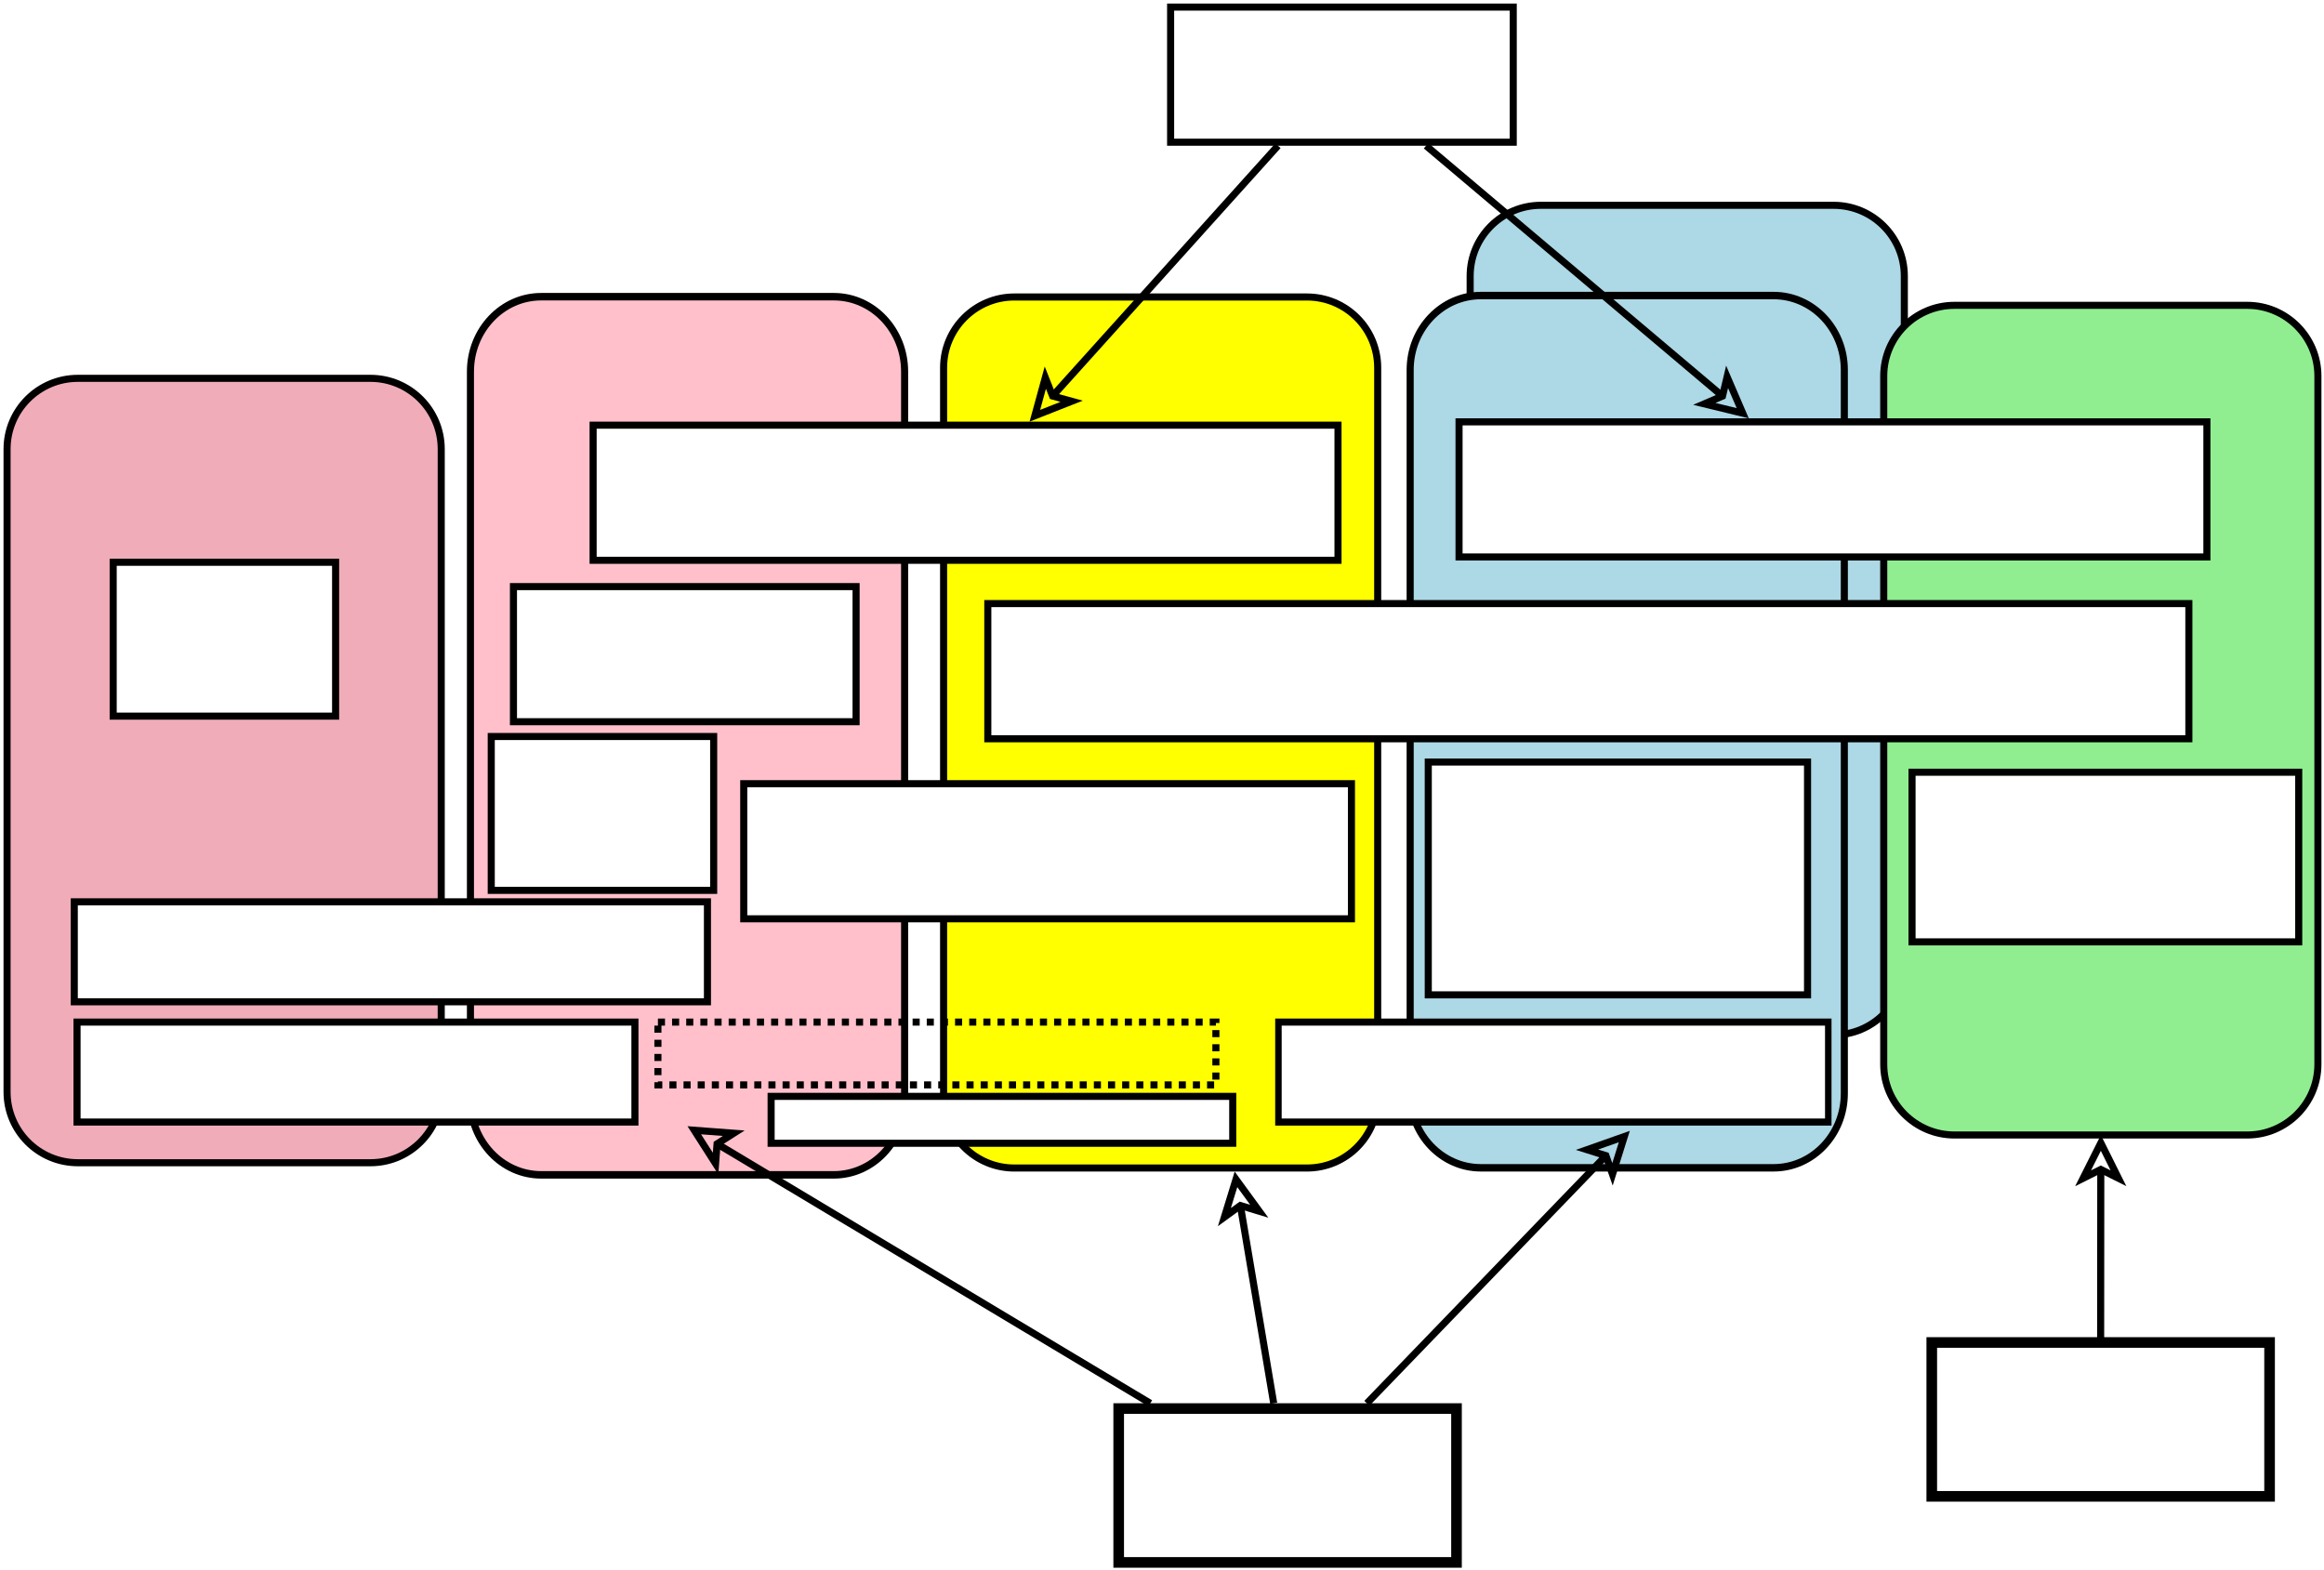 <svg version="1.1" viewBox="0 0 657 444" height="444pt" width="657pt" xmlns:xlink="http://www.w3.org/1999/xlink" xmlns="http://www.w3.org/2000/svg">
<defs>
<g>
<symbol id="glyph0-0" overflow="visible">
<path d="M 0.5 1.766 L 0.5 -7.047 L 5.5 -7.047 L 5.5 1.766 Z M 1.062 1.219 L 4.938 1.219 L 4.938 -6.484 L 1.062 -6.484 Z M 1.062 1.219" style="stroke:none;"></path>
</symbol>
<symbol id="glyph0-1" overflow="visible">
<path d="M 1.969 -3.484 L 1.969 -0.812 L 3.547 -0.812 C 4.078 -0.812 4.469 -0.922 4.719 -1.141 C 4.977 -1.359 5.109 -1.695 5.109 -2.156 C 5.109 -2.602 4.977 -2.938 4.719 -3.156 C 4.469 -3.375 4.078 -3.484 3.547 -3.484 Z M 1.969 -6.484 L 1.969 -4.281 L 3.422 -4.281 C 3.91 -4.281 4.27 -4.367 4.5 -4.547 C 4.738 -4.734 4.859 -5.008 4.859 -5.375 C 4.859 -5.75 4.738 -6.023 4.5 -6.203 C 4.27 -6.391 3.91 -6.484 3.422 -6.484 Z M 0.984 -7.297 L 3.5 -7.297 C 4.25 -7.297 4.828 -7.141 5.234 -6.828 C 5.641 -6.516 5.844 -6.066 5.844 -5.484 C 5.844 -5.035 5.738 -4.68 5.531 -4.422 C 5.32 -4.16 5.02 -4 4.625 -3.938 C 5.102 -3.832 5.477 -3.613 5.75 -3.281 C 6.02 -2.945 6.156 -2.535 6.156 -2.047 C 6.156 -1.391 5.93 -0.883 5.484 -0.531 C 5.047 -0.176 4.414 0 3.594 0 L 0.984 0 Z M 0.984 -7.297" style="stroke:none;"></path>
</symbol>
<symbol id="glyph0-2" overflow="visible">
<path d="M 4.438 -3.422 C 4.645 -3.348 4.848 -3.191 5.047 -2.953 C 5.254 -2.723 5.457 -2.406 5.656 -2 L 6.656 0 L 5.594 0 L 4.672 -1.875 C 4.43 -2.363 4.195 -2.688 3.969 -2.844 C 3.738 -3 3.43 -3.078 3.047 -3.078 L 1.969 -3.078 L 1.969 0 L 0.984 0 L 0.984 -7.297 L 3.203 -7.297 C 4.035 -7.297 4.656 -7.117 5.062 -6.766 C 5.477 -6.422 5.688 -5.895 5.688 -5.188 C 5.688 -4.727 5.578 -4.348 5.359 -4.047 C 5.148 -3.742 4.844 -3.535 4.438 -3.422 Z M 1.969 -6.484 L 1.969 -3.891 L 3.203 -3.891 C 3.68 -3.891 4.039 -4 4.281 -4.219 C 4.531 -4.438 4.656 -4.758 4.656 -5.188 C 4.656 -5.613 4.531 -5.938 4.281 -6.156 C 4.039 -6.375 3.68 -6.484 3.203 -6.484 Z M 1.969 -6.484" style="stroke:none;"></path>
</symbol>
<symbol id="glyph0-3" overflow="visible">
<path d="M 5.359 -7.047 L 5.359 -6.094 C 4.984 -6.27 4.629 -6.398 4.297 -6.484 C 3.961 -6.578 3.641 -6.625 3.328 -6.625 C 2.797 -6.625 2.383 -6.52 2.094 -6.312 C 1.801 -6.102 1.656 -5.805 1.656 -5.422 C 1.656 -5.098 1.75 -4.852 1.938 -4.688 C 2.133 -4.52 2.504 -4.391 3.047 -4.297 L 3.641 -4.172 C 4.367 -4.023 4.91 -3.773 5.266 -3.422 C 5.617 -3.078 5.797 -2.609 5.797 -2.016 C 5.797 -1.305 5.555 -0.77 5.078 -0.406 C 4.609 -0.039 3.914 0.141 3 0.141 C 2.656 0.141 2.285 0.098 1.891 0.016 C 1.504 -0.055 1.102 -0.172 0.688 -0.328 L 0.688 -1.344 C 1.094 -1.113 1.484 -0.941 1.859 -0.828 C 2.242 -0.711 2.625 -0.656 3 -0.656 C 3.562 -0.656 3.992 -0.766 4.297 -0.984 C 4.609 -1.211 4.766 -1.531 4.766 -1.938 C 4.766 -2.289 4.656 -2.566 4.438 -2.766 C 4.219 -2.973 3.852 -3.129 3.344 -3.234 L 2.75 -3.344 C 2.008 -3.488 1.473 -3.719 1.141 -4.031 C 0.816 -4.344 0.656 -4.781 0.656 -5.344 C 0.656 -5.988 0.879 -6.492 1.328 -6.859 C 1.785 -7.234 2.414 -7.422 3.219 -7.422 C 3.562 -7.422 3.91 -7.391 4.266 -7.328 C 4.617 -7.266 4.984 -7.172 5.359 -7.047 Z M 5.359 -7.047" style="stroke:none;"></path>
</symbol>
<symbol id="glyph0-4" overflow="visible">
<path d="M 0.984 -7.297 L 1.969 -7.297 L 1.969 -4.203 L 5.234 -7.297 L 6.516 -7.297 L 2.891 -3.891 L 6.766 0 L 5.469 0 L 1.969 -3.516 L 1.969 0 L 0.984 0 Z M 0.984 -7.297" style="stroke:none;"></path>
</symbol>
<symbol id="glyph0-5" overflow="visible">
<path d="M 0.484 -3.141 L 3.125 -3.141 L 3.125 -2.344 L 0.484 -2.344 Z M 0.484 -3.141" style="stroke:none;"></path>
</symbol>
<symbol id="glyph0-6" overflow="visible">
<path d="M -0.031 -7.297 L 6.141 -7.297 L 6.141 -6.453 L 3.547 -6.453 L 3.547 0 L 2.562 0 L 2.562 -6.453 L -0.031 -6.453 Z M -0.031 -7.297" style="stroke:none;"></path>
</symbol>
<symbol id="glyph0-7" overflow="visible">
<path d="M 0.984 -7.297 L 5.594 -7.297 L 5.594 -6.453 L 1.969 -6.453 L 1.969 -4.297 L 5.438 -4.297 L 5.438 -3.469 L 1.969 -3.469 L 1.969 -0.828 L 5.672 -0.828 L 5.672 0 L 0.984 0 Z M 0.984 -7.297" style="stroke:none;"></path>
</symbol>
<symbol id="glyph0-8" overflow="visible">
<path d="M 1.969 -6.484 L 1.969 -3.734 L 3.203 -3.734 C 3.66 -3.734 4.016 -3.852 4.266 -4.094 C 4.523 -4.332 4.656 -4.672 4.656 -5.109 C 4.656 -5.547 4.523 -5.883 4.266 -6.125 C 4.016 -6.363 3.66 -6.484 3.203 -6.484 Z M 0.984 -7.297 L 3.203 -7.297 C 4.023 -7.297 4.645 -7.109 5.062 -6.734 C 5.477 -6.367 5.688 -5.828 5.688 -5.109 C 5.688 -4.391 5.477 -3.848 5.062 -3.484 C 4.645 -3.117 4.023 -2.938 3.203 -2.938 L 1.969 -2.938 L 1.969 0 L 0.984 0 Z M 0.984 -7.297" style="stroke:none;"></path>
</symbol>
<symbol id="glyph0-9" overflow="visible">
<path d="M 0.562 -7.297 L 6.297 -7.297 L 6.297 -6.531 L 1.688 -0.828 L 6.406 -0.828 L 6.406 0 L 0.453 0 L 0.453 -0.75 L 5.062 -6.453 L 0.562 -6.453 Z M 0.562 -7.297" style="stroke:none;"></path>
</symbol>
<symbol id="glyph0-10" overflow="visible">
<path d="" style="stroke:none;"></path>
</symbol>
<symbol id="glyph0-11" overflow="visible">
<path d="M 3.094 -7.594 C 2.664 -6.844 2.344 -6.098 2.125 -5.359 C 1.914 -4.629 1.812 -3.891 1.812 -3.141 C 1.812 -2.391 1.914 -1.645 2.125 -0.906 C 2.344 -0.164 2.664 0.57 3.094 1.312 L 2.312 1.312 C 1.832 0.551 1.469 -0.195 1.219 -0.938 C 0.977 -1.676 0.859 -2.41 0.859 -3.141 C 0.859 -3.867 0.977 -4.598 1.219 -5.328 C 1.457 -6.066 1.82 -6.82 2.312 -7.594 Z M 3.094 -7.594" style="stroke:none;"></path>
</symbol>
<symbol id="glyph0-12" overflow="visible">
<path d="M 5.484 -3.297 L 5.484 0 L 4.594 0 L 4.594 -3.266 C 4.594 -3.785 4.488 -4.172 4.281 -4.422 C 4.082 -4.68 3.781 -4.812 3.375 -4.812 C 2.895 -4.812 2.516 -4.656 2.234 -4.344 C 1.953 -4.039 1.812 -3.625 1.812 -3.094 L 1.812 0 L 0.906 0 L 0.906 -5.469 L 1.812 -5.469 L 1.812 -4.625 C 2.031 -4.945 2.285 -5.188 2.578 -5.344 C 2.867 -5.508 3.203 -5.594 3.578 -5.594 C 4.203 -5.594 4.676 -5.398 5 -5.016 C 5.32 -4.629 5.484 -4.055 5.484 -3.297 Z M 5.484 -3.297" style="stroke:none;"></path>
</symbol>
<symbol id="glyph0-13" overflow="visible">
<path d="M 5.625 -2.953 L 5.625 -2.516 L 1.484 -2.516 C 1.523 -1.898 1.711 -1.43 2.047 -1.109 C 2.379 -0.785 2.844 -0.625 3.438 -0.625 C 3.781 -0.625 4.113 -0.664 4.438 -0.75 C 4.77 -0.832 5.094 -0.957 5.406 -1.125 L 5.406 -0.281 C 5.082 -0.145 4.75 -0.039 4.406 0.031 C 4.07 0.102 3.734 0.141 3.391 0.141 C 2.516 0.141 1.82 -0.109 1.312 -0.609 C 0.801 -1.117 0.547 -1.812 0.547 -2.688 C 0.547 -3.582 0.785 -4.289 1.266 -4.812 C 1.754 -5.332 2.41 -5.594 3.234 -5.594 C 3.973 -5.594 4.555 -5.359 4.984 -4.891 C 5.41 -4.422 5.625 -3.773 5.625 -2.953 Z M 4.719 -3.219 C 4.719 -3.707 4.582 -4.098 4.312 -4.391 C 4.039 -4.691 3.688 -4.844 3.25 -4.844 C 2.738 -4.844 2.332 -4.695 2.031 -4.406 C 1.738 -4.125 1.566 -3.727 1.516 -3.219 Z M 4.719 -3.219" style="stroke:none;"></path>
</symbol>
<symbol id="glyph0-14" overflow="visible">
<path d="M 1.828 -7.016 L 1.828 -5.469 L 3.688 -5.469 L 3.688 -4.766 L 1.828 -4.766 L 1.828 -1.797 C 1.828 -1.359 1.891 -1.07 2.016 -0.938 C 2.141 -0.812 2.391 -0.75 2.766 -0.75 L 3.688 -0.75 L 3.688 0 L 2.766 0 C 2.066 0 1.582 -0.129 1.312 -0.391 C 1.051 -0.648 0.922 -1.117 0.922 -1.797 L 0.922 -4.766 L 0.266 -4.766 L 0.266 -5.469 L 0.922 -5.469 L 0.922 -7.016 Z M 1.828 -7.016" style="stroke:none;"></path>
</symbol>
<symbol id="glyph0-15" overflow="visible">
<path d="M 4.875 -5.266 L 4.875 -4.422 C 4.625 -4.555 4.367 -4.66 4.109 -4.734 C 3.859 -4.805 3.602 -4.844 3.344 -4.844 C 2.758 -4.844 2.305 -4.656 1.984 -4.281 C 1.66 -3.914 1.5 -3.398 1.5 -2.734 C 1.5 -2.066 1.66 -1.547 1.984 -1.172 C 2.305 -0.805 2.758 -0.625 3.344 -0.625 C 3.602 -0.625 3.859 -0.656 4.109 -0.719 C 4.367 -0.789 4.625 -0.898 4.875 -1.047 L 4.875 -0.203 C 4.625 -0.086 4.363 -0.004 4.094 0.047 C 3.832 0.109 3.551 0.141 3.25 0.141 C 2.414 0.141 1.754 -0.113 1.266 -0.625 C 0.785 -1.145 0.547 -1.848 0.547 -2.734 C 0.547 -3.617 0.789 -4.316 1.281 -4.828 C 1.77 -5.336 2.441 -5.594 3.297 -5.594 C 3.578 -5.594 3.848 -5.566 4.109 -5.516 C 4.367 -5.461 4.625 -5.379 4.875 -5.266 Z M 4.875 -5.266" style="stroke:none;"></path>
</symbol>
<symbol id="glyph0-16" overflow="visible">
<path d="M 3.062 -4.844 C 2.582 -4.844 2.203 -4.656 1.922 -4.281 C 1.641 -3.906 1.5 -3.391 1.5 -2.734 C 1.5 -2.078 1.633 -1.562 1.906 -1.188 C 2.188 -0.812 2.57 -0.625 3.062 -0.625 C 3.539 -0.625 3.922 -0.812 4.203 -1.188 C 4.484 -1.562 4.625 -2.078 4.625 -2.734 C 4.625 -3.379 4.484 -3.891 4.203 -4.266 C 3.922 -4.648 3.539 -4.844 3.062 -4.844 Z M 3.062 -5.594 C 3.844 -5.594 4.457 -5.336 4.906 -4.828 C 5.352 -4.328 5.578 -3.629 5.578 -2.734 C 5.578 -1.836 5.352 -1.133 4.906 -0.625 C 4.457 -0.113 3.844 0.141 3.062 0.141 C 2.281 0.141 1.664 -0.113 1.219 -0.625 C 0.77 -1.133 0.547 -1.836 0.547 -2.734 C 0.547 -3.629 0.77 -4.328 1.219 -4.828 C 1.664 -5.336 2.281 -5.594 3.062 -5.594 Z M 3.062 -5.594" style="stroke:none;"></path>
</symbol>
<symbol id="glyph0-17" overflow="visible">
<path d="M 3.719 -7.594 L 3.719 -6.844 L 2.859 -6.844 C 2.535 -6.844 2.312 -6.773 2.188 -6.641 C 2.062 -6.516 2 -6.285 2 -5.953 L 2 -5.469 L 3.469 -5.469 L 3.469 -4.766 L 2 -4.766 L 2 0 L 1.094 0 L 1.094 -4.766 L 0.234 -4.766 L 0.234 -5.469 L 1.094 -5.469 L 1.094 -5.844 C 1.094 -6.457 1.234 -6.898 1.516 -7.172 C 1.797 -7.453 2.242 -7.594 2.859 -7.594 Z M 3.719 -7.594" style="stroke:none;"></path>
</symbol>
<symbol id="glyph0-18" overflow="visible">
<path d="M 0.797 -7.594 L 1.578 -7.594 C 2.066 -6.82 2.43 -6.066 2.672 -5.328 C 2.922 -4.598 3.047 -3.867 3.047 -3.141 C 3.047 -2.41 2.922 -1.676 2.672 -0.938 C 2.43 -0.195 2.066 0.551 1.578 1.312 L 0.797 1.312 C 1.234 0.57 1.555 -0.164 1.766 -0.906 C 1.984 -1.645 2.094 -2.391 2.094 -3.141 C 2.094 -3.891 1.984 -4.629 1.766 -5.359 C 1.555 -6.098 1.234 -6.844 0.797 -7.594 Z M 0.797 -7.594" style="stroke:none;"></path>
</symbol>
<symbol id="glyph0-19" overflow="visible">
<path d="M 0.875 -7.297 L 1.859 -7.297 L 1.859 -2.859 C 1.859 -2.078 2 -1.516 2.281 -1.172 C 2.562 -0.828 3.02 -0.656 3.656 -0.656 C 4.289 -0.656 4.75 -0.828 5.031 -1.172 C 5.312 -1.516 5.453 -2.078 5.453 -2.859 L 5.453 -7.297 L 6.453 -7.297 L 6.453 -2.734 C 6.453 -1.785 6.219 -1.066 5.75 -0.578 C 5.281 -0.098 4.582 0.141 3.656 0.141 C 2.738 0.141 2.047 -0.098 1.578 -0.578 C 1.109 -1.066 0.875 -1.785 0.875 -2.734 Z M 0.875 -7.297" style="stroke:none;"></path>
</symbol>
<symbol id="glyph0-20" overflow="visible">
<path d="M 1.969 -6.484 L 1.969 -0.812 L 3.156 -0.812 C 4.164 -0.812 4.898 -1.035 5.359 -1.484 C 5.828 -1.941 6.062 -2.664 6.062 -3.656 C 6.062 -4.633 5.828 -5.348 5.359 -5.797 C 4.898 -6.254 4.164 -6.484 3.156 -6.484 Z M 0.984 -7.297 L 3.016 -7.297 C 4.422 -7.297 5.453 -7 6.109 -6.406 C 6.773 -5.82 7.109 -4.906 7.109 -3.656 C 7.109 -2.395 6.773 -1.469 6.109 -0.875 C 5.453 -0.289 4.422 0 3.016 0 L 0.984 0 Z M 0.984 -7.297" style="stroke:none;"></path>
</symbol>
<symbol id="glyph0-21" overflow="visible">
<path d="M 6.438 -6.734 L 6.438 -5.688 C 6.102 -6 5.75 -6.227 5.375 -6.375 C 5 -6.531 4.602 -6.609 4.188 -6.609 C 3.352 -6.609 2.711 -6.352 2.266 -5.844 C 1.828 -5.332 1.609 -4.598 1.609 -3.641 C 1.609 -2.68 1.828 -1.945 2.266 -1.438 C 2.711 -0.926 3.352 -0.672 4.188 -0.672 C 4.602 -0.672 5 -0.742 5.375 -0.891 C 5.75 -1.047 6.102 -1.281 6.438 -1.594 L 6.438 -0.562 C 6.094 -0.32 5.727 -0.145 5.344 -0.031 C 4.957 0.082 4.551 0.141 4.125 0.141 C 3.02 0.141 2.148 -0.195 1.516 -0.875 C 0.879 -1.551 0.562 -2.473 0.562 -3.641 C 0.562 -4.805 0.879 -5.727 1.516 -6.406 C 2.148 -7.082 3.02 -7.422 4.125 -7.422 C 4.562 -7.422 4.973 -7.363 5.359 -7.25 C 5.742 -7.133 6.102 -6.961 6.438 -6.734 Z M 6.438 -6.734" style="stroke:none;"></path>
</symbol>
<symbol id="glyph0-22" overflow="visible">
<path d="M 3.938 -6.625 C 3.219 -6.625 2.648 -6.352 2.234 -5.812 C 1.816 -5.281 1.609 -4.555 1.609 -3.641 C 1.609 -2.723 1.816 -1.992 2.234 -1.453 C 2.648 -0.922 3.219 -0.656 3.938 -0.656 C 4.656 -0.656 5.223 -0.922 5.641 -1.453 C 6.055 -1.992 6.266 -2.723 6.266 -3.641 C 6.266 -4.555 6.055 -5.281 5.641 -5.812 C 5.223 -6.352 4.656 -6.625 3.938 -6.625 Z M 3.938 -7.422 C 4.957 -7.422 5.773 -7.078 6.391 -6.391 C 7.004 -5.703 7.312 -4.785 7.312 -3.641 C 7.312 -2.492 7.004 -1.578 6.391 -0.891 C 5.773 -0.203 4.957 0.141 3.938 0.141 C 2.914 0.141 2.098 -0.195 1.484 -0.875 C 0.867 -1.562 0.562 -2.484 0.562 -3.641 C 0.562 -4.785 0.867 -5.703 1.484 -6.391 C 2.098 -7.078 2.914 -7.422 3.938 -7.422 Z M 3.938 -7.422" style="stroke:none;"></path>
</symbol>
<symbol id="glyph0-23" overflow="visible">
<path d="M 3.422 -6.312 L 2.078 -2.688 L 4.766 -2.688 Z M 2.859 -7.297 L 3.984 -7.297 L 6.766 0 L 5.734 0 L 5.062 -1.875 L 1.781 -1.875 L 1.125 0 L 0.078 0 Z M 2.859 -7.297" style="stroke:none;"></path>
</symbol>
<symbol id="glyph0-24" overflow="visible">
<path d="M 4.875 -2.734 C 4.875 -3.391 4.734 -3.906 4.453 -4.281 C 4.18 -4.656 3.812 -4.844 3.344 -4.844 C 2.863 -4.844 2.488 -4.656 2.219 -4.281 C 1.945 -3.906 1.812 -3.391 1.812 -2.734 C 1.812 -2.066 1.945 -1.547 2.219 -1.172 C 2.488 -0.797 2.863 -0.609 3.344 -0.609 C 3.812 -0.609 4.18 -0.797 4.453 -1.172 C 4.734 -1.547 4.875 -2.066 4.875 -2.734 Z M 1.812 -4.641 C 2 -4.961 2.234 -5.203 2.516 -5.359 C 2.805 -5.516 3.156 -5.594 3.562 -5.594 C 4.227 -5.594 4.766 -5.328 5.172 -4.797 C 5.586 -4.273 5.797 -3.586 5.797 -2.734 C 5.797 -1.867 5.586 -1.172 5.172 -0.641 C 4.766 -0.117 4.227 0.141 3.562 0.141 C 3.156 0.141 2.805 0.062 2.516 -0.094 C 2.234 -0.25 2 -0.492 1.812 -0.828 L 1.812 0 L 0.906 0 L 0.906 -7.594 L 1.812 -7.594 Z M 1.812 -4.641" style="stroke:none;"></path>
</symbol>
<symbol id="glyph0-25" overflow="visible">
<path d="M 3.422 -2.75 C 2.703 -2.75 2.203 -2.664 1.922 -2.5 C 1.641 -2.332 1.5 -2.051 1.5 -1.656 C 1.5 -1.332 1.602 -1.078 1.812 -0.891 C 2.02 -0.703 2.305 -0.609 2.672 -0.609 C 3.172 -0.609 3.57 -0.785 3.875 -1.141 C 4.176 -1.492 4.328 -1.961 4.328 -2.547 L 4.328 -2.75 Z M 5.219 -3.125 L 5.219 0 L 4.328 0 L 4.328 -0.828 C 4.117 -0.492 3.859 -0.25 3.547 -0.094 C 3.242 0.062 2.875 0.141 2.438 0.141 C 1.875 0.141 1.426 -0.016 1.094 -0.328 C 0.758 -0.641 0.594 -1.062 0.594 -1.594 C 0.594 -2.207 0.801 -2.672 1.219 -2.984 C 1.633 -3.297 2.25 -3.453 3.062 -3.453 L 4.328 -3.453 L 4.328 -3.547 C 4.328 -3.953 4.188 -4.27 3.906 -4.5 C 3.633 -4.727 3.254 -4.844 2.766 -4.844 C 2.453 -4.844 2.145 -4.801 1.844 -4.719 C 1.551 -4.645 1.27 -4.535 1 -4.391 L 1 -5.219 C 1.332 -5.344 1.648 -5.438 1.953 -5.5 C 2.266 -5.562 2.566 -5.594 2.859 -5.594 C 3.648 -5.594 4.238 -5.391 4.625 -4.984 C 5.02 -4.578 5.219 -3.957 5.219 -3.125 Z M 5.219 -3.125" style="stroke:none;"></path>
</symbol>
<symbol id="glyph0-26" overflow="visible">
<path d="M 4.422 -5.312 L 4.422 -4.453 C 4.172 -4.586 3.91 -4.688 3.641 -4.75 C 3.367 -4.812 3.082 -4.844 2.781 -4.844 C 2.344 -4.844 2.008 -4.773 1.781 -4.641 C 1.562 -4.504 1.453 -4.301 1.453 -4.031 C 1.453 -3.82 1.531 -3.656 1.688 -3.531 C 1.844 -3.414 2.164 -3.305 2.656 -3.203 L 2.953 -3.125 C 3.598 -2.988 4.051 -2.797 4.312 -2.547 C 4.582 -2.297 4.719 -1.953 4.719 -1.516 C 4.719 -1.004 4.516 -0.598 4.109 -0.297 C 3.711 -0.004 3.164 0.141 2.469 0.141 C 2.164 0.141 1.852 0.109 1.531 0.047 C 1.219 -0.004 0.891 -0.086 0.547 -0.203 L 0.547 -1.125 C 0.879 -0.957 1.203 -0.828 1.516 -0.734 C 1.836 -0.648 2.16 -0.609 2.484 -0.609 C 2.898 -0.609 3.223 -0.68 3.453 -0.828 C 3.68 -0.973 3.797 -1.176 3.797 -1.438 C 3.797 -1.688 3.711 -1.875 3.547 -2 C 3.391 -2.133 3.031 -2.258 2.469 -2.375 L 2.156 -2.453 C 1.602 -2.566 1.203 -2.742 0.953 -2.984 C 0.703 -3.234 0.578 -3.566 0.578 -3.984 C 0.578 -4.504 0.758 -4.898 1.125 -5.172 C 1.488 -5.453 2.008 -5.594 2.688 -5.594 C 3.008 -5.594 3.316 -5.566 3.609 -5.516 C 3.91 -5.473 4.18 -5.406 4.422 -5.312 Z M 4.422 -5.312" style="stroke:none;"></path>
</symbol>
<symbol id="glyph0-27" overflow="visible">
<path d="M 4.547 -4.641 L 4.547 -7.594 L 5.438 -7.594 L 5.438 0 L 4.547 0 L 4.547 -0.828 C 4.359 -0.492 4.117 -0.25 3.828 -0.094 C 3.535 0.062 3.188 0.141 2.781 0.141 C 2.125 0.141 1.586 -0.117 1.172 -0.641 C 0.754 -1.172 0.547 -1.867 0.547 -2.734 C 0.547 -3.586 0.754 -4.273 1.172 -4.797 C 1.586 -5.328 2.125 -5.594 2.781 -5.594 C 3.188 -5.594 3.535 -5.516 3.828 -5.359 C 4.117 -5.203 4.359 -4.961 4.547 -4.641 Z M 1.484 -2.734 C 1.484 -2.066 1.617 -1.547 1.891 -1.172 C 2.16 -0.797 2.535 -0.609 3.016 -0.609 C 3.484 -0.609 3.852 -0.797 4.125 -1.172 C 4.406 -1.547 4.547 -2.066 4.547 -2.734 C 4.547 -3.391 4.406 -3.906 4.125 -4.281 C 3.852 -4.656 3.484 -4.844 3.016 -4.844 C 2.535 -4.844 2.16 -4.656 1.891 -4.281 C 1.617 -3.906 1.484 -3.391 1.484 -2.734 Z M 1.484 -2.734" style="stroke:none;"></path>
</symbol>
<symbol id="glyph0-28" overflow="visible">
<path d="M 0.844 -2.156 L 0.844 -5.469 L 1.75 -5.469 L 1.75 -2.188 C 1.75 -1.676 1.848 -1.289 2.047 -1.031 C 2.254 -0.77 2.555 -0.641 2.953 -0.641 C 3.441 -0.641 3.828 -0.789 4.109 -1.094 C 4.391 -1.406 4.531 -1.832 4.531 -2.375 L 4.531 -5.469 L 5.438 -5.469 L 5.438 0 L 4.531 0 L 4.531 -0.844 C 4.312 -0.508 4.055 -0.258 3.766 -0.094 C 3.484 0.062 3.148 0.141 2.766 0.141 C 2.141 0.141 1.66 -0.051 1.328 -0.438 C 1.004 -0.832 0.844 -1.406 0.844 -2.156 Z M 3.109 -5.594 Z M 3.109 -5.594" style="stroke:none;"></path>
</symbol>
<symbol id="glyph0-29" overflow="visible">
<path d="M 4.109 -4.625 C 4.004 -4.688 3.895 -4.727 3.781 -4.75 C 3.664 -4.781 3.535 -4.797 3.391 -4.797 C 2.879 -4.797 2.488 -4.629 2.219 -4.297 C 1.945 -3.973 1.812 -3.5 1.812 -2.875 L 1.812 0 L 0.906 0 L 0.906 -5.469 L 1.812 -5.469 L 1.812 -4.625 C 2 -4.957 2.242 -5.203 2.547 -5.359 C 2.848 -5.516 3.219 -5.594 3.656 -5.594 C 3.719 -5.594 3.785 -5.586 3.859 -5.578 C 3.93 -5.578 4.016 -5.566 4.109 -5.547 Z M 4.109 -4.625" style="stroke:none;"></path>
</symbol>
<symbol id="glyph0-30" overflow="visible">
<path d="M 0.938 -5.469 L 1.844 -5.469 L 1.844 0 L 0.938 0 Z M 0.938 -7.594 L 1.844 -7.594 L 1.844 -6.453 L 0.938 -6.453 Z M 0.938 -7.594" style="stroke:none;"></path>
</symbol>
<symbol id="glyph0-31" overflow="visible">
<path d="M 3.219 0.516 C 2.969 1.16 2.719 1.582 2.469 1.781 C 2.227 1.977 1.91 2.078 1.516 2.078 L 0.797 2.078 L 0.797 1.328 L 1.312 1.328 C 1.562 1.328 1.754 1.27 1.891 1.156 C 2.023 1.039 2.176 0.766 2.344 0.328 L 2.516 -0.094 L 0.297 -5.469 L 1.25 -5.469 L 2.953 -1.188 L 4.672 -5.469 L 5.625 -5.469 Z M 3.219 0.516" style="stroke:none;"></path>
</symbol>
<symbol id="glyph0-32" overflow="visible">
<path d="M 0.984 -7.297 L 1.969 -7.297 L 1.969 -0.828 L 5.516 -0.828 L 5.516 0 L 0.984 0 Z M 0.984 -7.297" style="stroke:none;"></path>
</symbol>
<symbol id="glyph0-33" overflow="visible">
<path d="M 0.859 -7.594 L 2.938 -7.594 L 2.938 -6.906 L 1.766 -6.906 L 1.766 0.625 L 2.938 0.625 L 2.938 1.312 L 0.859 1.312 Z M 0.859 -7.594" style="stroke:none;"></path>
</symbol>
<symbol id="glyph0-34" overflow="visible">
<path d="M 1.812 -0.828 L 1.812 2.078 L 0.906 2.078 L 0.906 -5.469 L 1.812 -5.469 L 1.812 -4.641 C 2 -4.961 2.234 -5.203 2.516 -5.359 C 2.805 -5.516 3.156 -5.594 3.562 -5.594 C 4.227 -5.594 4.766 -5.328 5.172 -4.797 C 5.586 -4.273 5.797 -3.586 5.797 -2.734 C 5.797 -1.867 5.586 -1.172 5.172 -0.641 C 4.766 -0.117 4.227 0.141 3.562 0.141 C 3.156 0.141 2.805 0.062 2.516 -0.094 C 2.234 -0.25 2 -0.492 1.812 -0.828 Z M 4.875 -2.734 C 4.875 -3.391 4.734 -3.906 4.453 -4.281 C 4.18 -4.656 3.812 -4.844 3.344 -4.844 C 2.863 -4.844 2.488 -4.656 2.219 -4.281 C 1.945 -3.906 1.812 -3.391 1.812 -2.734 C 1.812 -2.066 1.945 -1.547 2.219 -1.172 C 2.488 -0.797 2.863 -0.609 3.344 -0.609 C 3.812 -0.609 4.18 -0.797 4.453 -1.172 C 4.734 -1.547 4.875 -2.066 4.875 -2.734 Z M 4.875 -2.734" style="stroke:none;"></path>
</symbol>
<symbol id="glyph0-35" overflow="visible">
<path d="M 3.047 -7.594 L 3.047 1.312 L 0.969 1.312 L 0.969 0.625 L 2.141 0.625 L 2.141 -6.906 L 0.969 -6.906 L 0.969 -7.594 Z M 3.047 -7.594" style="stroke:none;"></path>
</symbol>
<symbol id="glyph0-36" overflow="visible">
<path d="M 4.547 -2.797 C 4.547 -3.453 4.41 -3.957 4.141 -4.312 C 3.867 -4.664 3.492 -4.844 3.016 -4.844 C 2.523 -4.844 2.145 -4.664 1.875 -4.312 C 1.613 -3.957 1.484 -3.453 1.484 -2.797 C 1.484 -2.148 1.613 -1.645 1.875 -1.281 C 2.145 -0.926 2.523 -0.75 3.016 -0.75 C 3.492 -0.75 3.867 -0.926 4.141 -1.281 C 4.41 -1.645 4.547 -2.148 4.547 -2.797 Z M 5.438 -0.672 C 5.438 0.254 5.227 0.941 4.812 1.391 C 4.406 1.848 3.773 2.078 2.922 2.078 C 2.609 2.078 2.312 2.051 2.031 2 C 1.75 1.957 1.477 1.891 1.219 1.797 L 1.219 0.922 C 1.477 1.066 1.734 1.172 1.984 1.234 C 2.242 1.305 2.508 1.344 2.781 1.344 C 3.363 1.344 3.801 1.188 4.094 0.875 C 4.395 0.57 4.547 0.109 4.547 -0.516 L 4.547 -0.969 C 4.359 -0.645 4.117 -0.398 3.828 -0.234 C 3.535 -0.078 3.188 0 2.781 0 C 2.113 0 1.57 -0.254 1.156 -0.766 C 0.75 -1.273 0.547 -1.953 0.547 -2.797 C 0.547 -3.641 0.75 -4.316 1.156 -4.828 C 1.57 -5.336 2.113 -5.594 2.781 -5.594 C 3.188 -5.594 3.535 -5.516 3.828 -5.359 C 4.117 -5.203 4.359 -4.961 4.547 -4.641 L 4.547 -5.469 L 5.438 -5.469 Z M 5.438 -0.672" style="stroke:none;"></path>
</symbol>
<symbol id="glyph0-37" overflow="visible">
<path d="M -0.016 -7.297 L 1.047 -7.297 L 3.062 -4.297 L 5.062 -7.297 L 6.125 -7.297 L 3.547 -3.469 L 3.547 0 L 2.562 0 L 2.562 -3.469 Z M -0.016 -7.297" style="stroke:none;"></path>
</symbol>
<symbol id="glyph0-38" overflow="visible">
<path d="M 0.984 -7.297 L 2.312 -7.297 L 5.547 -1.188 L 5.547 -7.297 L 6.5 -7.297 L 6.5 0 L 5.172 0 L 1.938 -6.094 L 1.938 0 L 0.984 0 Z M 0.984 -7.297" style="stroke:none;"></path>
</symbol>
<symbol id="glyph0-39" overflow="visible">
<path d="M 5.953 -1.047 L 5.953 -3 L 4.344 -3 L 4.344 -3.812 L 6.922 -3.812 L 6.922 -0.672 C 6.547 -0.41 6.129 -0.207 5.672 -0.062 C 5.211 0.07 4.723 0.141 4.203 0.141 C 3.055 0.141 2.16 -0.191 1.516 -0.859 C 0.879 -1.523 0.562 -2.453 0.562 -3.641 C 0.562 -4.828 0.879 -5.754 1.516 -6.422 C 2.16 -7.086 3.055 -7.422 4.203 -7.422 C 4.672 -7.422 5.117 -7.363 5.547 -7.25 C 5.984 -7.133 6.379 -6.961 6.734 -6.734 L 6.734 -5.672 C 6.367 -5.984 5.984 -6.219 5.578 -6.375 C 5.172 -6.531 4.738 -6.609 4.281 -6.609 C 3.383 -6.609 2.711 -6.359 2.266 -5.859 C 1.828 -5.367 1.609 -4.629 1.609 -3.641 C 1.609 -2.648 1.828 -1.906 2.266 -1.406 C 2.711 -0.914 3.383 -0.672 4.281 -0.672 C 4.633 -0.672 4.945 -0.695 5.219 -0.75 C 5.488 -0.812 5.734 -0.91 5.953 -1.047 Z M 5.953 -1.047" style="stroke:none;"></path>
</symbol>
<symbol id="glyph0-40" overflow="visible">
<path d="M 0.297 -5.469 L 1.25 -5.469 L 2.953 -0.875 L 4.672 -5.469 L 5.625 -5.469 L 3.562 0 L 2.344 0 Z M 0.297 -5.469" style="stroke:none;"></path>
</symbol>
<symbol id="glyph0-41" overflow="visible">
<path d="M 5.484 -3.297 L 5.484 0 L 4.594 0 L 4.594 -3.266 C 4.594 -3.785 4.488 -4.172 4.281 -4.422 C 4.082 -4.68 3.781 -4.812 3.375 -4.812 C 2.895 -4.812 2.516 -4.656 2.234 -4.344 C 1.953 -4.039 1.812 -3.625 1.812 -3.094 L 1.812 0 L 0.906 0 L 0.906 -7.594 L 1.812 -7.594 L 1.812 -4.625 C 2.031 -4.945 2.285 -5.188 2.578 -5.344 C 2.867 -5.508 3.203 -5.594 3.578 -5.594 C 4.203 -5.594 4.676 -5.398 5 -5.016 C 5.32 -4.629 5.484 -4.055 5.484 -3.297 Z M 5.484 -3.297" style="stroke:none;"></path>
</symbol>
<symbol id="glyph0-42" overflow="visible">
<path d="M 5.203 -4.422 C 5.422 -4.828 5.688 -5.125 6 -5.312 C 6.312 -5.5 6.68 -5.594 7.109 -5.594 C 7.68 -5.594 8.117 -5.395 8.422 -5 C 8.734 -4.602 8.891 -4.035 8.891 -3.297 L 8.891 0 L 7.984 0 L 7.984 -3.266 C 7.984 -3.797 7.891 -4.188 7.703 -4.438 C 7.523 -4.688 7.242 -4.812 6.859 -4.812 C 6.391 -4.812 6.02 -4.656 5.75 -4.344 C 5.488 -4.039 5.359 -3.625 5.359 -3.094 L 5.359 0 L 4.453 0 L 4.453 -3.266 C 4.453 -3.797 4.359 -4.188 4.172 -4.438 C 3.984 -4.688 3.695 -4.812 3.312 -4.812 C 2.852 -4.812 2.488 -4.656 2.219 -4.344 C 1.945 -4.039 1.812 -3.625 1.812 -3.094 L 1.812 0 L 0.906 0 L 0.906 -5.469 L 1.812 -5.469 L 1.812 -4.625 C 2.02 -4.957 2.266 -5.203 2.547 -5.359 C 2.836 -5.516 3.176 -5.594 3.562 -5.594 C 3.969 -5.594 4.305 -5.492 4.578 -5.297 C 4.859 -5.098 5.066 -4.805 5.203 -4.422 Z M 5.203 -4.422" style="stroke:none;"></path>
</symbol>
<symbol id="glyph0-43" overflow="visible">
<path d="M 0.984 -7.297 L 1.969 -7.297 L 1.969 -0.516 C 1.969 0.367 1.801 1.008 1.469 1.406 C 1.133 1.801 0.598 2 -0.141 2 L -0.516 2 L -0.516 1.172 L -0.203 1.172 C 0.223 1.172 0.523 1.047 0.703 0.797 C 0.891 0.555 0.984 0.117 0.984 -0.516 Z M 0.984 -7.297" style="stroke:none;"></path>
</symbol>
<symbol id="glyph0-44" overflow="visible">
<path d="M 0.984 -7.297 L 5.172 -7.297 L 5.172 -6.453 L 1.969 -6.453 L 1.969 -4.312 L 4.859 -4.312 L 4.859 -3.484 L 1.969 -3.484 L 1.969 0 L 0.984 0 Z M 0.984 -7.297" style="stroke:none;"></path>
</symbol>
<symbol id="glyph0-45" overflow="visible">
<path d="M 3.172 -3.469 C 2.703 -3.469 2.332 -3.336 2.062 -3.078 C 1.801 -2.828 1.672 -2.484 1.672 -2.047 C 1.672 -1.609 1.801 -1.266 2.062 -1.016 C 2.332 -0.766 2.703 -0.641 3.172 -0.641 C 3.641 -0.641 4.008 -0.766 4.281 -1.016 C 4.551 -1.266 4.688 -1.609 4.688 -2.047 C 4.688 -2.484 4.551 -2.828 4.281 -3.078 C 4.02 -3.336 3.648 -3.469 3.172 -3.469 Z M 2.188 -3.875 C 1.77 -3.977 1.441 -4.176 1.203 -4.469 C 0.961 -4.758 0.844 -5.113 0.844 -5.531 C 0.844 -6.113 1.051 -6.57 1.469 -6.906 C 1.883 -7.25 2.453 -7.422 3.172 -7.422 C 3.898 -7.422 4.473 -7.25 4.891 -6.906 C 5.305 -6.57 5.516 -6.113 5.516 -5.531 C 5.516 -5.113 5.395 -4.758 5.156 -4.469 C 4.914 -4.176 4.586 -3.977 4.172 -3.875 C 4.648 -3.77 5.02 -3.555 5.281 -3.234 C 5.539 -2.91 5.672 -2.516 5.672 -2.047 C 5.672 -1.336 5.457 -0.797 5.031 -0.422 C 4.602 -0.047 3.984 0.141 3.172 0.141 C 2.367 0.141 1.75 -0.047 1.312 -0.422 C 0.883 -0.797 0.672 -1.336 0.672 -2.047 C 0.672 -2.516 0.805 -2.91 1.078 -3.234 C 1.348 -3.555 1.719 -3.77 2.188 -3.875 Z M 1.828 -5.438 C 1.828 -5.062 1.945 -4.766 2.188 -4.547 C 2.426 -4.336 2.754 -4.234 3.172 -4.234 C 3.598 -4.234 3.93 -4.336 4.172 -4.547 C 4.41 -4.766 4.531 -5.062 4.531 -5.438 C 4.531 -5.812 4.41 -6.102 4.172 -6.312 C 3.93 -6.531 3.598 -6.641 3.172 -6.641 C 2.754 -6.641 2.426 -6.531 2.188 -6.312 C 1.945 -6.102 1.828 -5.812 1.828 -5.438 Z M 1.828 -5.438" style="stroke:none;"></path>
</symbol>
<symbol id="glyph0-46" overflow="visible">
<path d="M 4.062 -3.938 C 4.531 -3.832 4.895 -3.617 5.156 -3.297 C 5.426 -2.984 5.562 -2.594 5.562 -2.125 C 5.562 -1.406 5.312 -0.848 4.812 -0.453 C 4.32 -0.055 3.617 0.141 2.703 0.141 C 2.398 0.141 2.086 0.109 1.766 0.047 C 1.441 -0.016 1.109 -0.102 0.766 -0.219 L 0.766 -1.172 C 1.035 -1.016 1.332 -0.895 1.656 -0.812 C 1.988 -0.727 2.332 -0.688 2.688 -0.688 C 3.301 -0.688 3.77 -0.805 4.094 -1.047 C 4.414 -1.297 4.578 -1.656 4.578 -2.125 C 4.578 -2.551 4.426 -2.883 4.125 -3.125 C 3.82 -3.363 3.406 -3.484 2.875 -3.484 L 2.016 -3.484 L 2.016 -4.297 L 2.906 -4.297 C 3.395 -4.297 3.766 -4.395 4.016 -4.594 C 4.273 -4.789 4.406 -5.07 4.406 -5.438 C 4.406 -5.801 4.27 -6.082 4 -6.281 C 3.738 -6.488 3.363 -6.594 2.875 -6.594 C 2.602 -6.594 2.312 -6.562 2 -6.5 C 1.688 -6.445 1.348 -6.359 0.984 -6.234 L 0.984 -7.109 C 1.359 -7.211 1.707 -7.289 2.031 -7.344 C 2.363 -7.395 2.672 -7.422 2.953 -7.422 C 3.703 -7.422 4.297 -7.25 4.734 -6.906 C 5.172 -6.57 5.391 -6.113 5.391 -5.531 C 5.391 -5.125 5.273 -4.781 5.047 -4.5 C 4.816 -4.227 4.488 -4.039 4.062 -3.938 Z M 4.062 -3.938" style="stroke:none;"></path>
</symbol>
<symbol id="glyph0-47" overflow="visible">
<path d="M 3.297 -4.031 C 2.859 -4.031 2.508 -3.879 2.25 -3.578 C 1.988 -3.273 1.859 -2.863 1.859 -2.344 C 1.859 -1.812 1.988 -1.395 2.25 -1.094 C 2.508 -0.789 2.859 -0.641 3.297 -0.641 C 3.742 -0.641 4.094 -0.789 4.344 -1.094 C 4.602 -1.395 4.734 -1.812 4.734 -2.344 C 4.734 -2.863 4.602 -3.273 4.344 -3.578 C 4.094 -3.879 3.742 -4.031 3.297 -4.031 Z M 5.266 -7.125 L 5.266 -6.234 C 5.016 -6.348 4.758 -6.438 4.5 -6.5 C 4.25 -6.562 4.004 -6.594 3.766 -6.594 C 3.109 -6.594 2.609 -6.375 2.266 -5.938 C 1.922 -5.5 1.727 -4.832 1.688 -3.938 C 1.875 -4.219 2.113 -4.43 2.406 -4.578 C 2.695 -4.734 3.016 -4.812 3.359 -4.812 C 4.086 -4.812 4.664 -4.586 5.094 -4.141 C 5.52 -3.703 5.734 -3.102 5.734 -2.344 C 5.734 -1.594 5.508 -0.988 5.062 -0.531 C 4.625 -0.082 4.035 0.141 3.297 0.141 C 2.453 0.141 1.805 -0.18 1.359 -0.828 C 0.922 -1.473 0.703 -2.41 0.703 -3.641 C 0.703 -4.785 0.973 -5.703 1.516 -6.391 C 2.066 -7.078 2.801 -7.422 3.719 -7.422 C 3.969 -7.422 4.219 -7.395 4.469 -7.344 C 4.719 -7.301 4.984 -7.227 5.266 -7.125 Z M 5.266 -7.125" style="stroke:none;"></path>
</symbol>
<symbol id="glyph0-48" overflow="visible">
<path d="M 0.984 -7.297 L 2.453 -7.297 L 4.312 -2.328 L 6.188 -7.297 L 7.656 -7.297 L 7.656 0 L 6.688 0 L 6.688 -6.406 L 4.812 -1.406 L 3.812 -1.406 L 1.938 -6.406 L 1.938 0 L 0.984 0 Z M 0.984 -7.297" style="stroke:none;"></path>
</symbol>
<symbol id="glyph0-49" overflow="visible">
<path d="M 1.078 -7.297 L 4.953 -7.297 L 4.953 -6.453 L 1.984 -6.453 L 1.984 -4.672 C 2.129 -4.723 2.27 -4.758 2.406 -4.781 C 2.551 -4.801 2.695 -4.812 2.844 -4.812 C 3.656 -4.812 4.297 -4.586 4.766 -4.141 C 5.242 -3.703 5.484 -3.102 5.484 -2.344 C 5.484 -1.551 5.238 -0.938 4.75 -0.5 C 4.27 -0.07 3.582 0.141 2.688 0.141 C 2.383 0.141 2.07 0.113 1.75 0.062 C 1.438 0.008 1.109 -0.066 0.766 -0.172 L 0.766 -1.156 C 1.066 -1 1.375 -0.879 1.688 -0.797 C 2 -0.723 2.328 -0.688 2.672 -0.688 C 3.234 -0.688 3.676 -0.832 4 -1.125 C 4.332 -1.426 4.5 -1.832 4.5 -2.344 C 4.5 -2.844 4.332 -3.238 4 -3.531 C 3.676 -3.832 3.234 -3.984 2.672 -3.984 C 2.41 -3.984 2.145 -3.953 1.875 -3.891 C 1.613 -3.836 1.348 -3.75 1.078 -3.625 Z M 1.078 -7.297" style="stroke:none;"></path>
</symbol>
<symbol id="glyph0-50" overflow="visible">
<path d="M 1.922 -0.828 L 5.359 -0.828 L 5.359 0 L 0.734 0 L 0.734 -0.828 C 1.109 -1.211 1.617 -1.734 2.266 -2.391 C 2.91 -3.047 3.316 -3.469 3.484 -3.656 C 3.797 -4.008 4.016 -4.305 4.141 -4.547 C 4.266 -4.797 4.328 -5.039 4.328 -5.281 C 4.328 -5.664 4.191 -5.977 3.922 -6.219 C 3.648 -6.469 3.297 -6.594 2.859 -6.594 C 2.547 -6.594 2.219 -6.535 1.875 -6.422 C 1.539 -6.316 1.176 -6.156 0.781 -5.938 L 0.781 -6.938 C 1.176 -7.094 1.547 -7.211 1.891 -7.297 C 2.234 -7.379 2.551 -7.422 2.844 -7.422 C 3.594 -7.422 4.191 -7.234 4.641 -6.859 C 5.098 -6.484 5.328 -5.977 5.328 -5.344 C 5.328 -5.039 5.27 -4.754 5.156 -4.484 C 5.039 -4.223 4.836 -3.91 4.547 -3.547 C 4.461 -3.453 4.203 -3.176 3.766 -2.719 C 3.328 -2.27 2.711 -1.641 1.922 -0.828 Z M 1.922 -0.828" style="stroke:none;"></path>
</symbol>
<symbol id="glyph0-51" overflow="visible">
<path d="M 1.172 -1.234 L 2.203 -1.234 L 2.203 0 L 1.172 0 Z M 1.172 -5.172 L 2.203 -5.172 L 2.203 -3.938 L 1.172 -3.938 Z M 1.172 -5.172" style="stroke:none;"></path>
</symbol>
<symbol id="glyph0-52" overflow="visible">
<path d="M 0.828 -7.297 L 5.516 -7.297 L 5.516 -6.875 L 2.859 0 L 1.828 0 L 4.328 -6.453 L 0.828 -6.453 Z M 0.828 -7.297" style="stroke:none;"></path>
</symbol>
<symbol id="glyph0-53" overflow="visible">
<path d="M 0.938 -7.594 L 1.844 -7.594 L 1.844 0 L 0.938 0 Z M 0.938 -7.594" style="stroke:none;"></path>
</symbol>
<symbol id="glyph0-54" overflow="visible">
<path d="M 0.422 -5.469 L 1.312 -5.469 L 2.438 -1.203 L 3.562 -5.469 L 4.625 -5.469 L 5.75 -1.203 L 6.859 -5.469 L 7.766 -5.469 L 6.328 0 L 5.266 0 L 4.094 -4.484 L 2.906 0 L 1.844 0 Z M 0.422 -5.469" style="stroke:none;"></path>
</symbol>
<symbol id="glyph0-55" overflow="visible">
<path d="M 0.938 -5.469 L 1.844 -5.469 L 1.844 0.094 C 1.844 0.789 1.707 1.297 1.438 1.609 C 1.176 1.922 0.75 2.078 0.156 2.078 L -0.188 2.078 L -0.188 1.312 L 0.062 1.312 C 0.406 1.312 0.633 1.234 0.75 1.078 C 0.875 0.922 0.938 0.594 0.938 0.094 Z M 0.938 -7.594 L 1.844 -7.594 L 1.844 -6.453 L 0.938 -6.453 Z M 0.938 -7.594" style="stroke:none;"></path>
</symbol>
<symbol id="glyph0-56" overflow="visible">
<path d="M 1.172 -1.234 L 2.203 -1.234 L 2.203 -0.406 L 1.406 1.156 L 0.766 1.156 L 1.172 -0.406 Z M 1.172 -1.234" style="stroke:none;"></path>
</symbol>
<symbol id="glyph0-57" overflow="visible">
<path d="M 5.484 -5.469 L 3.516 -2.812 L 5.594 0 L 4.531 0 L 2.938 -2.156 L 1.344 0 L 0.281 0 L 2.406 -2.859 L 0.469 -5.469 L 1.531 -5.469 L 2.984 -3.516 L 4.422 -5.469 Z M 5.484 -5.469" style="stroke:none;"></path>
</symbol>
<symbol id="glyph0-58" overflow="visible">
<path d="M 0.984 -7.297 L 1.969 -7.297 L 1.969 0 L 0.984 0 Z M 0.984 -7.297" style="stroke:none;"></path>
</symbol>
<symbol id="glyph0-59" overflow="visible">
<path d="M 0.906 -7.594 L 1.812 -7.594 L 1.812 -3.109 L 4.5 -5.469 L 5.641 -5.469 L 2.734 -2.906 L 5.766 0 L 4.594 0 L 1.812 -2.672 L 1.812 0 L 0.906 0 Z M 0.906 -7.594" style="stroke:none;"></path>
</symbol>
<symbol id="glyph1-0" overflow="visible">
<path d="M 0.5 1.938 L 0.5 -7.75 L 5.5 -7.75 L 5.5 1.938 Z M 1.062 1.328 L 4.938 1.328 L 4.938 -7.141 L 1.062 -7.141 Z M 1.062 1.328" style="stroke:none;"></path>
</symbol>
<symbol id="glyph1-1" overflow="visible">
<path d="M 3.297 -4.438 C 2.859 -4.438 2.508 -4.27 2.25 -3.938 C 1.988 -3.602 1.859 -3.148 1.859 -2.578 C 1.859 -1.992 1.988 -1.535 2.25 -1.203 C 2.508 -0.867 2.859 -0.703 3.297 -0.703 C 3.742 -0.703 4.094 -0.867 4.344 -1.203 C 4.602 -1.535 4.734 -1.992 4.734 -2.578 C 4.734 -3.148 4.602 -3.602 4.344 -3.938 C 4.094 -4.27 3.742 -4.438 3.297 -4.438 Z M 5.266 -7.844 L 5.266 -6.859 C 5.016 -6.984 4.758 -7.078 4.5 -7.141 C 4.25 -7.211 4.004 -7.25 3.766 -7.25 C 3.109 -7.25 2.609 -7.004 2.266 -6.516 C 1.922 -6.035 1.727 -5.305 1.688 -4.328 C 1.875 -4.641 2.113 -4.879 2.406 -5.047 C 2.695 -5.211 3.016 -5.297 3.359 -5.297 C 4.086 -5.297 4.664 -5.051 5.094 -4.562 C 5.52 -4.07 5.734 -3.41 5.734 -2.578 C 5.734 -1.754 5.508 -1.094 5.062 -0.594 C 4.625 -0.094 4.035 0.156 3.297 0.156 C 2.453 0.156 1.805 -0.195 1.359 -0.906 C 0.922 -1.625 0.703 -2.656 0.703 -4 C 0.703 -5.27 0.973 -6.281 1.516 -7.031 C 2.066 -7.789 2.801 -8.172 3.719 -8.172 C 3.969 -8.172 4.219 -8.141 4.469 -8.078 C 4.719 -8.023 4.984 -7.945 5.266 -7.844 Z M 5.266 -7.844" style="stroke:none;"></path>
</symbol>
<symbol id="glyph1-2" overflow="visible">
<path d="M 1.828 -7.719 L 1.828 -6.016 L 3.688 -6.016 L 3.688 -5.25 L 1.828 -5.25 L 1.828 -1.984 C 1.828 -1.492 1.891 -1.176 2.016 -1.031 C 2.141 -0.895 2.391 -0.828 2.766 -0.828 L 3.688 -0.828 L 3.688 0 L 2.766 0 C 2.066 0 1.582 -0.141 1.312 -0.422 C 1.051 -0.711 0.922 -1.234 0.922 -1.984 L 0.922 -5.25 L 0.266 -5.25 L 0.266 -6.016 L 0.922 -6.016 L 0.922 -7.719 Z M 1.828 -7.719" style="stroke:none;"></path>
</symbol>
<symbol id="glyph1-3" overflow="visible">
<path d="M 0.938 -6.016 L 1.844 -6.016 L 1.844 0 L 0.938 0 Z M 0.938 -8.359 L 1.844 -8.359 L 1.844 -7.109 L 0.938 -7.109 Z M 0.938 -8.359" style="stroke:none;"></path>
</symbol>
<symbol id="glyph1-4" overflow="visible">
<path d="M 4.422 -5.844 L 4.422 -4.906 C 4.172 -5.051 3.91 -5.156 3.641 -5.219 C 3.367 -5.289 3.082 -5.328 2.781 -5.328 C 2.344 -5.328 2.008 -5.25 1.781 -5.094 C 1.562 -4.945 1.453 -4.727 1.453 -4.438 C 1.453 -4.207 1.531 -4.023 1.688 -3.891 C 1.844 -3.766 2.164 -3.641 2.656 -3.516 L 2.953 -3.438 C 3.598 -3.289 4.051 -3.078 4.312 -2.797 C 4.582 -2.523 4.719 -2.145 4.719 -1.656 C 4.719 -1.102 4.516 -0.66 4.109 -0.328 C 3.711 -0.004 3.164 0.156 2.469 0.156 C 2.164 0.156 1.852 0.125 1.531 0.062 C 1.219 0 0.891 -0.094 0.547 -0.219 L 0.547 -1.234 C 0.879 -1.047 1.203 -0.906 1.516 -0.812 C 1.836 -0.719 2.16 -0.672 2.484 -0.672 C 2.898 -0.672 3.223 -0.75 3.453 -0.906 C 3.68 -1.07 3.797 -1.297 3.797 -1.578 C 3.797 -1.848 3.711 -2.055 3.547 -2.203 C 3.391 -2.348 3.031 -2.484 2.469 -2.609 L 2.156 -2.703 C 1.602 -2.828 1.203 -3.02 0.953 -3.281 C 0.703 -3.551 0.578 -3.922 0.578 -4.391 C 0.578 -4.953 0.758 -5.383 1.125 -5.688 C 1.488 -6 2.008 -6.156 2.688 -6.156 C 3.008 -6.156 3.316 -6.129 3.609 -6.078 C 3.91 -6.023 4.18 -5.945 4.422 -5.844 Z M 4.422 -5.844" style="stroke:none;"></path>
</symbol>
<symbol id="glyph1-5" overflow="visible">
<path d="M 4.875 -5.781 L 4.875 -4.859 C 4.625 -5.016 4.367 -5.129 4.109 -5.203 C 3.859 -5.285 3.602 -5.328 3.344 -5.328 C 2.758 -5.328 2.305 -5.125 1.984 -4.719 C 1.66 -4.312 1.5 -3.738 1.5 -3 C 1.5 -2.27 1.66 -1.703 1.984 -1.297 C 2.305 -0.891 2.758 -0.688 3.344 -0.688 C 3.602 -0.688 3.859 -0.723 4.109 -0.797 C 4.367 -0.867 4.625 -0.984 4.875 -1.141 L 4.875 -0.234 C 4.625 -0.098 4.363 0 4.094 0.062 C 3.832 0.125 3.551 0.156 3.25 0.156 C 2.414 0.156 1.754 -0.125 1.266 -0.688 C 0.785 -1.258 0.547 -2.031 0.547 -3 C 0.547 -3.977 0.789 -4.75 1.281 -5.312 C 1.77 -5.875 2.441 -6.156 3.297 -6.156 C 3.578 -6.156 3.848 -6.125 4.109 -6.062 C 4.367 -6 4.625 -5.906 4.875 -5.781 Z M 4.875 -5.781" style="stroke:none;"></path>
</symbol>
<symbol id="glyph1-6" overflow="visible">
<path d="M 5.484 -3.625 L 5.484 0 L 4.594 0 L 4.594 -3.594 C 4.594 -4.164 4.488 -4.594 4.281 -4.875 C 4.082 -5.156 3.781 -5.297 3.375 -5.297 C 2.895 -5.297 2.516 -5.125 2.234 -4.781 C 1.953 -4.445 1.812 -3.988 1.812 -3.406 L 1.812 0 L 0.906 0 L 0.906 -8.359 L 1.812 -8.359 L 1.812 -5.078 C 2.031 -5.441 2.285 -5.711 2.578 -5.891 C 2.867 -6.066 3.203 -6.156 3.578 -6.156 C 4.203 -6.156 4.676 -5.941 5 -5.516 C 5.32 -5.086 5.484 -4.457 5.484 -3.625 Z M 5.484 -3.625" style="stroke:none;"></path>
</symbol>
<symbol id="glyph1-7" overflow="visible">
<path d="" style="stroke:none;"></path>
</symbol>
<symbol id="glyph1-8" overflow="visible">
<path d="M 0.547 -6.016 L 4.812 -6.016 L 4.812 -5.109 L 1.438 -0.797 L 4.812 -0.797 L 4.812 0 L 0.438 0 L 0.438 -0.906 L 3.812 -5.219 L 0.547 -5.219 Z M 0.547 -6.016" style="stroke:none;"></path>
</symbol>
<symbol id="glyph1-9" overflow="visible">
<path d="M 5.625 -3.25 L 5.625 -2.766 L 1.484 -2.766 C 1.523 -2.086 1.711 -1.57 2.047 -1.219 C 2.379 -0.863 2.844 -0.688 3.438 -0.688 C 3.781 -0.688 4.113 -0.734 4.438 -0.828 C 4.77 -0.922 5.094 -1.055 5.406 -1.234 L 5.406 -0.312 C 5.082 -0.156 4.75 -0.039 4.406 0.031 C 4.07 0.113 3.734 0.156 3.391 0.156 C 2.516 0.156 1.82 -0.117 1.312 -0.672 C 0.801 -1.234 0.547 -1.992 0.547 -2.953 C 0.547 -3.93 0.785 -4.707 1.266 -5.281 C 1.754 -5.863 2.41 -6.156 3.234 -6.156 C 3.973 -6.156 4.555 -5.895 4.984 -5.375 C 5.41 -4.852 5.625 -4.145 5.625 -3.25 Z M 4.719 -3.547 C 4.719 -4.086 4.582 -4.52 4.312 -4.844 C 4.039 -5.164 3.688 -5.328 3.25 -5.328 C 2.738 -5.328 2.332 -5.172 2.031 -4.859 C 1.738 -4.547 1.566 -4.109 1.516 -3.547 Z M 4.719 -3.547" style="stroke:none;"></path>
</symbol>
<symbol id="glyph1-10" overflow="visible">
<path d="M 4.109 -5.094 C 4.004 -5.156 3.895 -5.203 3.781 -5.234 C 3.664 -5.266 3.535 -5.281 3.391 -5.281 C 2.879 -5.281 2.488 -5.098 2.219 -4.734 C 1.945 -4.367 1.812 -3.848 1.812 -3.172 L 1.812 0 L 0.906 0 L 0.906 -6.016 L 1.812 -6.016 L 1.812 -5.078 C 2 -5.441 2.242 -5.711 2.547 -5.891 C 2.848 -6.066 3.219 -6.156 3.656 -6.156 C 3.719 -6.156 3.785 -6.148 3.859 -6.141 C 3.93 -6.141 4.016 -6.129 4.109 -6.109 Z M 4.109 -5.094" style="stroke:none;"></path>
</symbol>
<symbol id="glyph1-11" overflow="visible">
<path d="M 3.062 -5.328 C 2.582 -5.328 2.203 -5.117 1.922 -4.703 C 1.641 -4.285 1.5 -3.719 1.5 -3 C 1.5 -2.281 1.633 -1.711 1.906 -1.297 C 2.188 -0.891 2.57 -0.688 3.062 -0.688 C 3.539 -0.688 3.922 -0.891 4.203 -1.297 C 4.484 -1.711 4.625 -2.281 4.625 -3 C 4.625 -3.719 4.484 -4.285 4.203 -4.703 C 3.922 -5.117 3.539 -5.328 3.062 -5.328 Z M 3.062 -6.156 C 3.844 -6.156 4.457 -5.875 4.906 -5.312 C 5.352 -4.758 5.578 -3.988 5.578 -3 C 5.578 -2.02 5.352 -1.25 4.906 -0.688 C 4.457 -0.125 3.844 0.156 3.062 0.156 C 2.281 0.156 1.664 -0.125 1.219 -0.688 C 0.77 -1.25 0.547 -2.02 0.547 -3 C 0.547 -3.988 0.77 -4.758 1.219 -5.312 C 1.664 -5.875 2.281 -6.156 3.062 -6.156 Z M 3.062 -6.156" style="stroke:none;"></path>
</symbol>
<symbol id="glyph1-12" overflow="visible">
<path d="M 0.844 -2.375 L 0.844 -6.016 L 1.75 -6.016 L 1.75 -2.406 C 1.75 -1.844 1.848 -1.414 2.047 -1.125 C 2.254 -0.844 2.555 -0.703 2.953 -0.703 C 3.441 -0.703 3.828 -0.867 4.109 -1.203 C 4.391 -1.547 4.531 -2.016 4.531 -2.609 L 4.531 -6.016 L 5.438 -6.016 L 5.438 0 L 4.531 0 L 4.531 -0.922 C 4.312 -0.555 4.055 -0.285 3.766 -0.109 C 3.484 0.066 3.148 0.156 2.766 0.156 C 2.141 0.156 1.66 -0.055 1.328 -0.484 C 1.004 -0.922 0.844 -1.551 0.844 -2.375 Z M 3.109 -6.156 Z M 3.109 -6.156" style="stroke:none;"></path>
</symbol>
<symbol id="glyph2-0" overflow="visible">
<path d="M 0.5 1.938 L 0.5 -7.75 L 5.5 -7.75 L 5.5 1.938 Z M 1.062 1.328 L 4.938 1.328 L 4.938 -7.141 L 1.062 -7.141 Z M 1.062 1.328" style="stroke:none;"></path>
</symbol>
<symbol id="glyph2-1" overflow="visible">
<path d="M 1.969 -3.828 L 1.969 -0.891 L 3.547 -0.891 C 4.078 -0.891 4.469 -1.008 4.719 -1.25 C 4.977 -1.488 5.109 -1.859 5.109 -2.359 C 5.109 -2.859 4.977 -3.227 4.719 -3.469 C 4.469 -3.707 4.078 -3.828 3.547 -3.828 Z M 1.969 -7.125 L 1.969 -4.703 L 3.422 -4.703 C 3.91 -4.703 4.27 -4.801 4.5 -5 C 4.738 -5.207 4.859 -5.516 4.859 -5.922 C 4.859 -6.328 4.738 -6.629 4.5 -6.828 C 4.27 -7.023 3.91 -7.125 3.422 -7.125 Z M 0.984 -8.016 L 3.5 -8.016 C 4.25 -8.016 4.828 -7.844 5.234 -7.5 C 5.641 -7.156 5.844 -6.664 5.844 -6.031 C 5.844 -5.539 5.738 -5.148 5.531 -4.859 C 5.32 -4.578 5.02 -4.398 4.625 -4.328 C 5.102 -4.211 5.477 -3.973 5.75 -3.609 C 6.02 -3.242 6.156 -2.789 6.156 -2.25 C 6.156 -1.531 5.93 -0.973 5.484 -0.578 C 5.047 -0.191 4.414 0 3.594 0 L 0.984 0 Z M 0.984 -8.016" style="stroke:none;"></path>
</symbol>
<symbol id="glyph2-2" overflow="visible">
<path d="M 4.438 -3.766 C 4.645 -3.68 4.848 -3.508 5.047 -3.25 C 5.254 -3 5.457 -2.645 5.656 -2.188 L 6.656 0 L 5.594 0 L 4.672 -2.062 C 4.43 -2.594 4.195 -2.945 3.969 -3.125 C 3.738 -3.301 3.43 -3.391 3.047 -3.391 L 1.969 -3.391 L 1.969 0 L 0.984 0 L 0.984 -8.016 L 3.203 -8.016 C 4.035 -8.016 4.656 -7.82 5.062 -7.438 C 5.477 -7.062 5.688 -6.484 5.688 -5.703 C 5.688 -5.203 5.578 -4.785 5.359 -4.453 C 5.148 -4.117 4.844 -3.891 4.438 -3.766 Z M 1.969 -7.125 L 1.969 -4.281 L 3.203 -4.281 C 3.68 -4.281 4.039 -4.398 4.281 -4.641 C 4.531 -4.879 4.656 -5.234 4.656 -5.703 C 4.656 -6.172 4.531 -6.523 4.281 -6.766 C 4.039 -7.004 3.68 -7.125 3.203 -7.125 Z M 1.969 -7.125" style="stroke:none;"></path>
</symbol>
<symbol id="glyph2-3" overflow="visible">
<path d="M 5.359 -7.75 L 5.359 -6.703 C 4.984 -6.898 4.629 -7.047 4.297 -7.141 C 3.961 -7.234 3.641 -7.281 3.328 -7.281 C 2.797 -7.281 2.383 -7.164 2.094 -6.938 C 1.801 -6.707 1.656 -6.383 1.656 -5.969 C 1.656 -5.613 1.75 -5.344 1.938 -5.156 C 2.133 -4.977 2.504 -4.832 3.047 -4.719 L 3.641 -4.594 C 4.367 -4.438 4.91 -4.16 5.266 -3.766 C 5.617 -3.379 5.797 -2.863 5.797 -2.219 C 5.797 -1.438 5.555 -0.844 5.078 -0.438 C 4.609 -0.039 3.914 0.156 3 0.156 C 2.656 0.156 2.285 0.109 1.891 0.016 C 1.504 -0.066 1.102 -0.191 0.688 -0.359 L 0.688 -1.469 C 1.094 -1.219 1.484 -1.031 1.859 -0.906 C 2.242 -0.781 2.625 -0.719 3 -0.719 C 3.562 -0.719 3.992 -0.836 4.297 -1.078 C 4.609 -1.328 4.766 -1.676 4.766 -2.125 C 4.766 -2.52 4.656 -2.828 4.438 -3.047 C 4.219 -3.273 3.852 -3.445 3.344 -3.562 L 2.75 -3.688 C 2.008 -3.844 1.473 -4.094 1.141 -4.438 C 0.816 -4.781 0.656 -5.258 0.656 -5.875 C 0.656 -6.582 0.879 -7.141 1.328 -7.547 C 1.785 -7.961 2.414 -8.172 3.219 -8.172 C 3.562 -8.172 3.91 -8.133 4.266 -8.062 C 4.617 -7.988 4.984 -7.883 5.359 -7.75 Z M 5.359 -7.75" style="stroke:none;"></path>
</symbol>
<symbol id="glyph2-4" overflow="visible">
<path d="M 0.984 -8.016 L 1.969 -8.016 L 1.969 -4.625 L 5.234 -8.016 L 6.516 -8.016 L 2.891 -4.281 L 6.766 0 L 5.469 0 L 1.969 -3.859 L 1.969 0 L 0.984 0 Z M 0.984 -8.016" style="stroke:none;"></path>
</symbol>
<symbol id="glyph2-5" overflow="visible">
<path d="M 0.984 -8.016 L 1.969 -8.016 L 1.969 0 L 0.984 0 Z M 0.984 -8.016" style="stroke:none;"></path>
</symbol>
<symbol id="glyph3-0" overflow="visible">
<path d="M 0.641 2.297 L 0.641 -9.172 L 7.141 -9.172 L 7.141 2.297 Z M 1.375 1.578 L 6.422 1.578 L 6.422 -8.438 L 1.375 -8.438 Z M 1.375 1.578" style="stroke:none;"></path>
</symbol>
<symbol id="glyph3-1" overflow="visible">
<path d="M 6.344 -6.844 L 6.344 -5.75 C 6.008 -5.926 5.676 -6.062 5.344 -6.156 C 5.008 -6.25 4.676 -6.297 4.344 -6.297 C 3.582 -6.297 2.992 -6.051 2.578 -5.562 C 2.16 -5.082 1.953 -4.41 1.953 -3.547 C 1.953 -2.68 2.16 -2.008 2.578 -1.531 C 2.992 -1.051 3.582 -0.812 4.344 -0.812 C 4.676 -0.812 5.008 -0.852 5.344 -0.938 C 5.676 -1.031 6.008 -1.172 6.344 -1.359 L 6.344 -0.266 C 6.02 -0.117 5.68 -0.008 5.328 0.062 C 4.984 0.145 4.613 0.188 4.219 0.188 C 3.145 0.188 2.289 -0.145 1.656 -0.812 C 1.031 -1.488 0.719 -2.398 0.719 -3.547 C 0.719 -4.703 1.035 -5.613 1.672 -6.281 C 2.305 -6.945 3.18 -7.281 4.297 -7.281 C 4.648 -7.281 5 -7.242 5.344 -7.172 C 5.688 -7.098 6.02 -6.988 6.344 -6.844 Z M 6.344 -6.844" style="stroke:none;"></path>
</symbol>
<symbol id="glyph3-2" overflow="visible">
<path d="M 3.984 -6.297 C 3.359 -6.297 2.863 -6.051 2.5 -5.562 C 2.133 -5.07 1.953 -4.398 1.953 -3.547 C 1.953 -2.691 2.129 -2.02 2.484 -1.531 C 2.848 -1.051 3.348 -0.812 3.984 -0.812 C 4.598 -0.812 5.086 -1.055 5.453 -1.547 C 5.816 -2.035 6 -2.703 6 -3.547 C 6 -4.391 5.816 -5.055 5.453 -5.547 C 5.086 -6.047 4.598 -6.297 3.984 -6.297 Z M 3.984 -7.281 C 4.992 -7.281 5.789 -6.945 6.375 -6.281 C 6.957 -5.625 7.25 -4.711 7.25 -3.547 C 7.25 -2.379 6.957 -1.461 6.375 -0.797 C 5.789 -0.141 4.992 0.188 3.984 0.188 C 2.961 0.188 2.16 -0.141 1.578 -0.797 C 1.004 -1.461 0.719 -2.379 0.719 -3.547 C 0.719 -4.711 1.004 -5.625 1.578 -6.281 C 2.16 -6.945 2.961 -7.281 3.984 -7.281 Z M 3.984 -7.281" style="stroke:none;"></path>
</symbol>
<symbol id="glyph3-3" overflow="visible">
<path d="M 7.141 -4.297 L 7.141 0 L 5.969 0 L 5.969 -4.25 C 5.969 -4.926 5.836 -5.43 5.578 -5.766 C 5.316 -6.098 4.922 -6.266 4.391 -6.266 C 3.766 -6.266 3.27 -6.062 2.906 -5.656 C 2.539 -5.258 2.359 -4.711 2.359 -4.016 L 2.359 0 L 1.188 0 L 1.188 -7.109 L 2.359 -7.109 L 2.359 -6 C 2.641 -6.426 2.969 -6.742 3.344 -6.953 C 3.719 -7.172 4.156 -7.281 4.656 -7.281 C 5.469 -7.281 6.082 -7.023 6.5 -6.516 C 6.926 -6.016 7.141 -5.273 7.141 -4.297 Z M 7.141 -4.297" style="stroke:none;"></path>
</symbol>
<symbol id="glyph3-4" overflow="visible">
<path d="M 5.75 -6.906 L 5.75 -5.797 C 5.426 -5.961 5.086 -6.086 4.734 -6.172 C 4.379 -6.254 4.008 -6.297 3.625 -6.297 C 3.039 -6.297 2.602 -6.207 2.312 -6.031 C 2.031 -5.852 1.891 -5.586 1.891 -5.234 C 1.891 -4.961 1.988 -4.75 2.188 -4.594 C 2.395 -4.445 2.816 -4.301 3.453 -4.156 L 3.844 -4.062 C 4.676 -3.883 5.266 -3.633 5.609 -3.312 C 5.961 -2.988 6.141 -2.539 6.141 -1.969 C 6.141 -1.301 5.879 -0.773 5.359 -0.391 C 4.836 -0.004 4.117 0.188 3.203 0.188 C 2.816 0.188 2.414 0.148 2 0.078 C 1.594 0.004 1.16 -0.109 0.703 -0.266 L 0.703 -1.469 C 1.141 -1.238 1.566 -1.066 1.984 -0.953 C 2.398 -0.848 2.812 -0.797 3.219 -0.797 C 3.77 -0.797 4.191 -0.891 4.484 -1.078 C 4.785 -1.266 4.938 -1.531 4.938 -1.875 C 4.938 -2.188 4.828 -2.426 4.609 -2.594 C 4.398 -2.77 3.938 -2.938 3.219 -3.094 L 2.812 -3.188 C 2.082 -3.344 1.555 -3.578 1.234 -3.891 C 0.91 -4.203 0.75 -4.633 0.75 -5.188 C 0.75 -5.852 0.984 -6.367 1.453 -6.734 C 1.93 -7.098 2.609 -7.281 3.484 -7.281 C 3.91 -7.281 4.316 -7.25 4.703 -7.188 C 5.086 -7.125 5.438 -7.031 5.75 -6.906 Z M 5.75 -6.906" style="stroke:none;"></path>
</symbol>
<symbol id="glyph3-5" overflow="visible">
<path d="M 2.375 -9.125 L 2.375 -7.109 L 4.781 -7.109 L 4.781 -6.203 L 2.375 -6.203 L 2.375 -2.344 C 2.375 -1.758 2.453 -1.383 2.609 -1.219 C 2.773 -1.062 3.102 -0.984 3.594 -0.984 L 4.781 -0.984 L 4.781 0 L 3.594 0 C 2.688 0 2.062 -0.164 1.719 -0.5 C 1.375 -0.844 1.203 -1.457 1.203 -2.344 L 1.203 -6.203 L 0.344 -6.203 L 0.344 -7.109 L 1.203 -7.109 L 1.203 -9.125 Z M 2.375 -9.125" style="stroke:none;"></path>
</symbol>
<symbol id="glyph3-6" overflow="visible">
<path d="M 5.344 -6.016 C 5.207 -6.086 5.062 -6.141 4.906 -6.172 C 4.758 -6.211 4.594 -6.234 4.406 -6.234 C 3.75 -6.234 3.242 -6.02 2.891 -5.594 C 2.535 -5.164 2.359 -4.551 2.359 -3.75 L 2.359 0 L 1.188 0 L 1.188 -7.109 L 2.359 -7.109 L 2.359 -6 C 2.598 -6.438 2.914 -6.758 3.312 -6.969 C 3.707 -7.176 4.188 -7.281 4.75 -7.281 C 4.832 -7.281 4.922 -7.273 5.016 -7.266 C 5.109 -7.254 5.219 -7.238 5.344 -7.219 Z M 5.344 -6.016" style="stroke:none;"></path>
</symbol>
<symbol id="glyph3-7" overflow="visible">
<path d="M 4.453 -3.578 C 3.516 -3.578 2.863 -3.469 2.5 -3.25 C 2.133 -3.031 1.953 -2.66 1.953 -2.141 C 1.953 -1.734 2.086 -1.406 2.359 -1.156 C 2.629 -0.914 3 -0.797 3.469 -0.797 C 4.113 -0.797 4.633 -1.023 5.031 -1.484 C 5.426 -1.941 5.625 -2.551 5.625 -3.312 L 5.625 -3.578 Z M 6.781 -4.062 L 6.781 0 L 5.625 0 L 5.625 -1.078 C 5.352 -0.648 5.02 -0.332 4.625 -0.125 C 4.227 0.082 3.738 0.188 3.156 0.188 C 2.426 0.188 1.848 -0.016 1.422 -0.422 C 0.992 -0.836 0.781 -1.383 0.781 -2.062 C 0.781 -2.863 1.047 -3.469 1.578 -3.875 C 2.117 -4.281 2.922 -4.484 3.984 -4.484 L 5.625 -4.484 L 5.625 -4.609 C 5.625 -5.141 5.445 -5.551 5.094 -5.844 C 4.738 -6.145 4.238 -6.297 3.594 -6.297 C 3.188 -6.297 2.789 -6.242 2.406 -6.141 C 2.02 -6.047 1.648 -5.898 1.297 -5.703 L 1.297 -6.781 C 1.723 -6.945 2.141 -7.07 2.547 -7.156 C 2.953 -7.238 3.344 -7.281 3.719 -7.281 C 4.75 -7.281 5.516 -7.016 6.016 -6.484 C 6.523 -5.953 6.781 -5.145 6.781 -4.062 Z M 6.781 -4.062" style="stroke:none;"></path>
</symbol>
<symbol id="glyph3-8" overflow="visible">
<path d="M 1.219 -7.109 L 2.391 -7.109 L 2.391 0 L 1.219 0 Z M 1.219 -9.875 L 2.391 -9.875 L 2.391 -8.391 L 1.219 -8.391 Z M 1.219 -9.875" style="stroke:none;"></path>
</symbol>
<symbol id="glyph3-9" overflow="visible">
<path d="M 7.312 -3.844 L 7.312 -3.281 L 1.938 -3.281 C 1.988 -2.469 2.227 -1.852 2.656 -1.438 C 3.094 -1.02 3.695 -0.812 4.469 -0.812 C 4.914 -0.812 5.348 -0.863 5.766 -0.969 C 6.191 -1.082 6.613 -1.25 7.031 -1.469 L 7.031 -0.359 C 6.613 -0.18 6.18 -0.047 5.734 0.047 C 5.297 0.141 4.852 0.188 4.406 0.188 C 3.27 0.188 2.367 -0.141 1.703 -0.797 C 1.047 -1.461 0.719 -2.359 0.719 -3.484 C 0.719 -4.648 1.031 -5.57 1.656 -6.25 C 2.289 -6.938 3.141 -7.281 4.203 -7.281 C 5.16 -7.281 5.914 -6.973 6.469 -6.359 C 7.031 -5.742 7.312 -4.906 7.312 -3.844 Z M 6.141 -4.188 C 6.129 -4.82 5.945 -5.332 5.594 -5.719 C 5.25 -6.102 4.789 -6.297 4.219 -6.297 C 3.562 -6.297 3.035 -6.109 2.641 -5.734 C 2.254 -5.367 2.031 -4.852 1.969 -4.188 Z M 6.141 -4.188" style="stroke:none;"></path>
</symbol>
<symbol id="glyph3-10" overflow="visible">
<path d="M 5.906 -6.031 L 5.906 -9.875 L 7.078 -9.875 L 7.078 0 L 5.906 0 L 5.906 -1.062 C 5.656 -0.645 5.344 -0.332 4.969 -0.125 C 4.594 0.082 4.145 0.188 3.625 0.188 C 2.77 0.188 2.07 -0.156 1.531 -0.844 C 0.988 -1.531 0.719 -2.43 0.719 -3.547 C 0.719 -4.66 0.988 -5.562 1.531 -6.25 C 2.07 -6.938 2.77 -7.281 3.625 -7.281 C 4.145 -7.281 4.594 -7.176 4.969 -6.969 C 5.344 -6.77 5.656 -6.457 5.906 -6.031 Z M 1.922 -3.547 C 1.922 -2.691 2.098 -2.02 2.453 -1.531 C 2.805 -1.039 3.289 -0.797 3.906 -0.797 C 4.531 -0.797 5.02 -1.039 5.375 -1.531 C 5.727 -2.02 5.906 -2.691 5.906 -3.547 C 5.906 -4.41 5.727 -5.082 5.375 -5.562 C 5.02 -6.051 4.531 -6.297 3.906 -6.297 C 3.289 -6.297 2.805 -6.051 2.453 -5.562 C 2.098 -5.082 1.922 -4.41 1.922 -3.547 Z M 1.922 -3.547" style="stroke:none;"></path>
</symbol>
<symbol id="glyph3-11" overflow="visible">
<path d="M 6.328 -3.547 C 6.328 -4.41 6.148 -5.082 5.797 -5.562 C 5.441 -6.051 4.957 -6.297 4.344 -6.297 C 3.727 -6.297 3.242 -6.051 2.891 -5.562 C 2.535 -5.082 2.359 -4.41 2.359 -3.547 C 2.359 -2.691 2.535 -2.02 2.891 -1.531 C 3.242 -1.039 3.727 -0.797 4.344 -0.797 C 4.957 -0.797 5.441 -1.039 5.797 -1.531 C 6.148 -2.02 6.328 -2.691 6.328 -3.547 Z M 2.359 -6.031 C 2.598 -6.457 2.906 -6.77 3.281 -6.969 C 3.656 -7.176 4.102 -7.281 4.625 -7.281 C 5.488 -7.281 6.191 -6.938 6.734 -6.25 C 7.273 -5.562 7.547 -4.66 7.547 -3.547 C 7.547 -2.43 7.273 -1.531 6.734 -0.844 C 6.191 -0.156 5.488 0.188 4.625 0.188 C 4.102 0.188 3.656 0.082 3.281 -0.125 C 2.906 -0.332 2.598 -0.645 2.359 -1.062 L 2.359 0 L 1.188 0 L 1.188 -9.875 L 2.359 -9.875 Z M 2.359 -6.031" style="stroke:none;"></path>
</symbol>
<symbol id="glyph3-12" overflow="visible">
<path d="M 2.359 -1.062 L 2.359 2.703 L 1.188 2.703 L 1.188 -7.109 L 2.359 -7.109 L 2.359 -6.031 C 2.598 -6.457 2.906 -6.77 3.281 -6.969 C 3.656 -7.176 4.102 -7.281 4.625 -7.281 C 5.488 -7.281 6.191 -6.938 6.734 -6.25 C 7.273 -5.562 7.547 -4.66 7.547 -3.547 C 7.547 -2.43 7.273 -1.531 6.734 -0.844 C 6.191 -0.156 5.488 0.188 4.625 0.188 C 4.102 0.188 3.656 0.082 3.281 -0.125 C 2.906 -0.332 2.598 -0.645 2.359 -1.062 Z M 6.328 -3.547 C 6.328 -4.41 6.148 -5.082 5.797 -5.562 C 5.441 -6.051 4.957 -6.297 4.344 -6.297 C 3.727 -6.297 3.242 -6.051 2.891 -5.562 C 2.535 -5.082 2.359 -4.41 2.359 -3.547 C 2.359 -2.691 2.535 -2.02 2.891 -1.531 C 3.242 -1.039 3.727 -0.797 4.344 -0.797 C 4.957 -0.797 5.441 -1.039 5.797 -1.531 C 6.148 -2.02 6.328 -2.691 6.328 -3.547 Z M 6.328 -3.547" style="stroke:none;"></path>
</symbol>
<symbol id="glyph3-13" overflow="visible">
<path d="M 1.109 -2.812 L 1.109 -7.109 L 2.266 -7.109 L 2.266 -2.844 C 2.266 -2.176 2.395 -1.672 2.656 -1.328 C 2.926 -0.992 3.32 -0.828 3.844 -0.828 C 4.477 -0.828 4.977 -1.023 5.344 -1.422 C 5.707 -1.828 5.891 -2.379 5.891 -3.078 L 5.891 -7.109 L 7.062 -7.109 L 7.062 0 L 5.891 0 L 5.891 -1.094 C 5.609 -0.656 5.281 -0.332 4.906 -0.125 C 4.531 0.082 4.094 0.188 3.594 0.188 C 2.781 0.188 2.16 -0.066 1.734 -0.578 C 1.316 -1.086 1.109 -1.832 1.109 -2.812 Z M 4.047 -7.281 Z M 4.047 -7.281" style="stroke:none;"></path>
</symbol>
<symbol id="glyph3-14" overflow="visible">
<path d="M 1.219 -9.875 L 2.391 -9.875 L 2.391 0 L 1.219 0 Z M 1.219 -9.875" style="stroke:none;"></path>
</symbol>
<symbol id="glyph3-15" overflow="visible">
<path d="M 5.906 -3.641 C 5.906 -4.484 5.727 -5.133 5.375 -5.594 C 5.031 -6.062 4.539 -6.297 3.906 -6.297 C 3.281 -6.297 2.789 -6.062 2.438 -5.594 C 2.094 -5.133 1.922 -4.484 1.922 -3.641 C 1.922 -2.797 2.094 -2.141 2.438 -1.672 C 2.789 -1.211 3.281 -0.984 3.906 -0.984 C 4.539 -0.984 5.031 -1.211 5.375 -1.672 C 5.727 -2.141 5.906 -2.797 5.906 -3.641 Z M 7.078 -0.875 C 7.078 0.332 6.805 1.227 6.266 1.812 C 5.723 2.406 4.898 2.703 3.797 2.703 C 3.391 2.703 3.004 2.672 2.641 2.609 C 2.273 2.547 1.922 2.453 1.578 2.328 L 1.578 1.188 C 1.922 1.375 2.258 1.508 2.594 1.594 C 2.926 1.688 3.266 1.734 3.609 1.734 C 4.379 1.734 4.953 1.535 5.328 1.141 C 5.711 0.742 5.906 0.141 5.906 -0.672 L 5.906 -1.25 C 5.664 -0.832 5.352 -0.52 4.969 -0.312 C 4.594 -0.102 4.145 0 3.625 0 C 2.75 0 2.047 -0.332 1.516 -1 C 0.984 -1.664 0.719 -2.547 0.719 -3.641 C 0.719 -4.734 0.984 -5.613 1.516 -6.281 C 2.047 -6.945 2.75 -7.281 3.625 -7.281 C 4.145 -7.281 4.594 -7.176 4.969 -6.969 C 5.352 -6.758 5.664 -6.445 5.906 -6.031 L 5.906 -7.109 L 7.078 -7.109 Z M 7.078 -0.875" style="stroke:none;"></path>
</symbol>
<symbol id="glyph3-16" overflow="visible">
<path d="M 7.141 -4.297 L 7.141 0 L 5.969 0 L 5.969 -4.25 C 5.969 -4.926 5.836 -5.43 5.578 -5.766 C 5.316 -6.098 4.922 -6.266 4.391 -6.266 C 3.766 -6.266 3.27 -6.062 2.906 -5.656 C 2.539 -5.258 2.359 -4.711 2.359 -4.016 L 2.359 0 L 1.188 0 L 1.188 -9.875 L 2.359 -9.875 L 2.359 -6 C 2.641 -6.426 2.969 -6.742 3.344 -6.953 C 3.719 -7.172 4.156 -7.281 4.656 -7.281 C 5.469 -7.281 6.082 -7.023 6.5 -6.516 C 6.926 -6.016 7.141 -5.273 7.141 -4.297 Z M 7.141 -4.297" style="stroke:none;"></path>
</symbol>
<symbol id="glyph3-17" overflow="visible">
<path d="M 4.188 0.656 C 3.852 1.508 3.531 2.062 3.219 2.312 C 2.906 2.57 2.488 2.703 1.969 2.703 L 1.031 2.703 L 1.031 1.734 L 1.719 1.734 C 2.039 1.734 2.289 1.656 2.469 1.5 C 2.645 1.344 2.836 0.984 3.047 0.422 L 3.266 -0.109 L 0.391 -7.109 L 1.625 -7.109 L 3.844 -1.547 L 6.062 -7.109 L 7.312 -7.109 Z M 4.188 0.656" style="stroke:none;"></path>
</symbol>
<symbol id="glyph3-18" overflow="visible">
<path d="M 0.641 -4.078 L 4.062 -4.078 L 4.062 -3.047 L 0.641 -3.047 Z M 0.641 -4.078" style="stroke:none;"></path>
</symbol>
<symbol id="glyph3-19" overflow="visible">
<path d="M 1.281 -9.484 L 3.188 -9.484 L 5.609 -3.031 L 8.031 -9.484 L 9.953 -9.484 L 9.953 0 L 8.703 0 L 8.703 -8.328 L 6.25 -1.828 L 4.969 -1.828 L 2.516 -8.328 L 2.516 0 L 1.281 0 Z M 1.281 -9.484" style="stroke:none;"></path>
</symbol>
<symbol id="glyph3-20" overflow="visible">
<path d="M 4.438 -8.219 L 2.703 -3.5 L 6.188 -3.5 Z M 3.719 -9.484 L 5.172 -9.484 L 8.781 0 L 7.453 0 L 6.594 -2.438 L 2.312 -2.438 L 1.453 0 L 0.109 0 Z M 3.719 -9.484" style="stroke:none;"></path>
</symbol>
<symbol id="glyph3-21" overflow="visible">
<path d="M 6.953 -9.172 L 6.953 -7.922 C 6.473 -8.148 6.016 -8.32 5.578 -8.438 C 5.148 -8.551 4.734 -8.609 4.328 -8.609 C 3.629 -8.609 3.086 -8.473 2.703 -8.203 C 2.328 -7.93 2.141 -7.547 2.141 -7.047 C 2.141 -6.629 2.266 -6.312 2.516 -6.094 C 2.773 -5.883 3.254 -5.711 3.953 -5.578 L 4.734 -5.422 C 5.68 -5.234 6.383 -4.91 6.844 -4.453 C 7.301 -3.992 7.531 -3.379 7.531 -2.609 C 7.531 -1.691 7.223 -0.992 6.609 -0.516 C 5.992 -0.047 5.086 0.188 3.891 0.188 C 3.441 0.188 2.961 0.133 2.453 0.031 C 1.953 -0.07 1.43 -0.223 0.891 -0.422 L 0.891 -1.734 C 1.41 -1.441 1.922 -1.223 2.422 -1.078 C 2.922 -0.93 3.41 -0.859 3.891 -0.859 C 4.629 -0.859 5.195 -1 5.594 -1.281 C 5.988 -1.57 6.188 -1.984 6.188 -2.516 C 6.188 -2.984 6.039 -3.348 5.75 -3.609 C 5.469 -3.867 5.004 -4.066 4.359 -4.203 L 3.578 -4.359 C 2.617 -4.547 1.926 -4.844 1.5 -5.25 C 1.07 -5.656 0.859 -6.219 0.859 -6.938 C 0.859 -7.781 1.148 -8.441 1.734 -8.922 C 2.328 -9.41 3.145 -9.656 4.188 -9.656 C 4.625 -9.656 5.07 -9.613 5.531 -9.531 C 6 -9.445 6.473 -9.328 6.953 -9.172 Z M 6.953 -9.172" style="stroke:none;"></path>
</symbol>
<symbol id="glyph3-22" overflow="visible">
<path d="M 5.125 -8.609 C 4.188 -8.609 3.441 -8.258 2.891 -7.562 C 2.348 -6.875 2.078 -5.93 2.078 -4.734 C 2.078 -3.535 2.348 -2.586 2.891 -1.891 C 3.441 -1.203 4.188 -0.859 5.125 -0.859 C 6.051 -0.859 6.785 -1.203 7.328 -1.891 C 7.879 -2.586 8.156 -3.535 8.156 -4.734 C 8.156 -5.93 7.879 -6.875 7.328 -7.562 C 6.785 -8.258 6.051 -8.609 5.125 -8.609 Z M 5.125 -9.656 C 6.445 -9.656 7.504 -9.207 8.297 -8.312 C 9.098 -7.414 9.5 -6.223 9.5 -4.734 C 9.5 -3.234 9.098 -2.035 8.297 -1.141 C 7.504 -0.254 6.445 0.188 5.125 0.188 C 3.789 0.188 2.723 -0.254 1.922 -1.141 C 1.129 -2.035 0.734 -3.234 0.734 -4.734 C 0.734 -6.223 1.129 -7.414 1.922 -8.312 C 2.723 -9.207 3.789 -9.656 5.125 -9.656 Z M 5.125 -9.656" style="stroke:none;"></path>
</symbol>
<symbol id="glyph3-23" overflow="visible">
<path d="M 3.719 0 L 0.109 -9.484 L 1.438 -9.484 L 4.438 -1.5 L 7.453 -9.484 L 8.781 -9.484 L 5.172 0 Z M 3.719 0" style="stroke:none;"></path>
</symbol>
<symbol id="glyph3-24" overflow="visible">
<path d="M 1.281 -9.484 L 2.562 -9.484 L 2.562 0 L 1.281 0 Z M 1.281 -9.484" style="stroke:none;"></path>
</symbol>
<symbol id="glyph4-0" overflow="visible">
<path d="M 0.547 1.938 L 0.547 -7.75 L 6.047 -7.75 L 6.047 1.938 Z M 1.172 1.328 L 5.438 1.328 L 5.438 -7.141 L 1.172 -7.141 Z M 1.172 1.328" style="stroke:none;"></path>
</symbol>
<symbol id="glyph4-1" overflow="visible">
<path d="M -0.031 -8.016 L 6.75 -8.016 L 6.75 -7.109 L 3.906 -7.109 L 3.906 0 L 2.812 0 L 2.812 -7.109 L -0.031 -7.109 Z M -0.031 -8.016" style="stroke:none;"></path>
</symbol>
<symbol id="glyph4-2" overflow="visible">
<path d="M 7.078 -7.406 L 7.078 -6.25 C 6.711 -6.594 6.32 -6.848 5.906 -7.016 C 5.5 -7.18 5.062 -7.266 4.594 -7.266 C 3.676 -7.266 2.973 -6.984 2.484 -6.422 C 2.004 -5.867 1.766 -5.062 1.766 -4 C 1.766 -2.945 2.004 -2.141 2.484 -1.578 C 2.973 -1.016 3.676 -0.734 4.594 -0.734 C 5.062 -0.734 5.5 -0.816 5.906 -0.984 C 6.32 -1.148 6.711 -1.406 7.078 -1.75 L 7.078 -0.625 C 6.703 -0.363 6.301 -0.164 5.875 -0.031 C 5.457 0.094 5.008 0.156 4.531 0.156 C 3.32 0.156 2.367 -0.211 1.672 -0.953 C 0.973 -1.703 0.625 -2.719 0.625 -4 C 0.625 -5.289 0.973 -6.305 1.672 -7.047 C 2.367 -7.797 3.32 -8.172 4.531 -8.172 C 5.008 -8.172 5.461 -8.102 5.891 -7.969 C 6.316 -7.844 6.711 -7.656 7.078 -7.406 Z M 7.078 -7.406" style="stroke:none;"></path>
</symbol>
<symbol id="glyph4-3" overflow="visible">
<path d="M 2.172 -7.125 L 2.172 -4.109 L 3.531 -4.109 C 4.031 -4.109 4.414 -4.238 4.688 -4.5 C 4.969 -4.77 5.109 -5.145 5.109 -5.625 C 5.109 -6.102 4.969 -6.473 4.688 -6.734 C 4.414 -6.992 4.031 -7.125 3.531 -7.125 Z M 1.078 -8.016 L 3.531 -8.016 C 4.426 -8.016 5.102 -7.812 5.562 -7.406 C 6.02 -7 6.25 -6.406 6.25 -5.625 C 6.25 -4.832 6.02 -4.234 5.562 -3.828 C 5.102 -3.422 4.426 -3.219 3.531 -3.219 L 2.172 -3.219 L 2.172 0 L 1.078 0 Z M 1.078 -8.016" style="stroke:none;"></path>
</symbol>
<symbol id="glyph4-4" overflow="visible">
<path d="" style="stroke:none;"></path>
</symbol>
<symbol id="glyph4-5" overflow="visible">
<path d="M 3.406 -8.344 C 2.926 -7.52 2.57 -6.703 2.344 -5.891 C 2.113 -5.086 2 -4.273 2 -3.453 C 2 -2.629 2.113 -1.812 2.344 -1 C 2.582 -0.188 2.938 0.629 3.406 1.453 L 2.547 1.453 C 2.016 0.609 1.613 -0.219 1.344 -1.031 C 1.082 -1.844 0.953 -2.648 0.953 -3.453 C 0.953 -4.254 1.082 -5.055 1.344 -5.859 C 1.602 -6.672 2.004 -7.5 2.547 -8.344 Z M 3.406 -8.344" style="stroke:none;"></path>
</symbol>
<symbol id="glyph4-6" overflow="visible">
<path d="M 1.078 -8.016 L 6.156 -8.016 L 6.156 -7.109 L 2.172 -7.109 L 2.172 -4.734 L 5.984 -4.734 L 5.984 -3.812 L 2.172 -3.812 L 2.172 -0.906 L 6.25 -0.906 L 6.25 0 L 1.078 0 Z M 1.078 -8.016" style="stroke:none;"></path>
</symbol>
<symbol id="glyph4-7" overflow="visible">
<path d="M 5.891 -7.75 L 5.891 -6.703 C 5.473 -6.898 5.082 -7.047 4.719 -7.141 C 4.352 -7.234 4 -7.281 3.656 -7.281 C 3.07 -7.281 2.617 -7.164 2.297 -6.938 C 1.973 -6.707 1.812 -6.383 1.812 -5.969 C 1.812 -5.613 1.914 -5.344 2.125 -5.156 C 2.344 -4.977 2.75 -4.832 3.344 -4.719 L 4 -4.594 C 4.812 -4.438 5.41 -4.16 5.797 -3.766 C 6.18 -3.379 6.375 -2.863 6.375 -2.219 C 6.375 -1.438 6.113 -0.844 5.594 -0.438 C 5.07 -0.039 4.305 0.156 3.297 0.156 C 2.922 0.156 2.516 0.109 2.078 0.016 C 1.648 -0.066 1.207 -0.191 0.75 -0.359 L 0.75 -1.469 C 1.195 -1.219 1.629 -1.031 2.047 -0.906 C 2.473 -0.781 2.891 -0.719 3.297 -0.719 C 3.922 -0.719 4.398 -0.836 4.734 -1.078 C 5.066 -1.328 5.234 -1.676 5.234 -2.125 C 5.234 -2.52 5.113 -2.828 4.875 -3.047 C 4.633 -3.273 4.238 -3.445 3.688 -3.562 L 3.031 -3.688 C 2.219 -3.844 1.629 -4.094 1.266 -4.438 C 0.898 -4.781 0.719 -5.258 0.719 -5.875 C 0.719 -6.582 0.969 -7.141 1.469 -7.547 C 1.969 -7.961 2.66 -8.172 3.547 -8.172 C 3.922 -8.172 4.301 -8.133 4.688 -8.062 C 5.082 -7.988 5.484 -7.883 5.891 -7.75 Z M 5.891 -7.75" style="stroke:none;"></path>
</symbol>
<symbol id="glyph4-8" overflow="visible">
<path d="M 0.875 -8.344 L 1.734 -8.344 C 2.273 -7.5 2.676 -6.672 2.938 -5.859 C 3.207 -5.055 3.344 -4.254 3.344 -3.453 C 3.344 -2.648 3.207 -1.844 2.938 -1.031 C 2.676 -0.219 2.273 0.609 1.734 1.453 L 0.875 1.453 C 1.352 0.629 1.707 -0.188 1.938 -1 C 2.176 -1.812 2.297 -2.629 2.297 -3.453 C 2.297 -4.273 2.176 -5.086 1.938 -5.891 C 1.707 -6.703 1.352 -7.52 0.875 -8.344 Z M 0.875 -8.344" style="stroke:none;"></path>
</symbol>
<symbol id="glyph4-9" overflow="visible">
<path d="M 5.359 -3 C 5.359 -3.727 5.207 -4.297 4.906 -4.703 C 4.602 -5.117 4.191 -5.328 3.672 -5.328 C 3.148 -5.328 2.738 -5.117 2.438 -4.703 C 2.145 -4.297 2 -3.727 2 -3 C 2 -2.27 2.145 -1.695 2.438 -1.281 C 2.738 -0.875 3.148 -0.672 3.672 -0.672 C 4.191 -0.672 4.602 -0.875 4.906 -1.281 C 5.207 -1.695 5.359 -2.27 5.359 -3 Z M 2 -5.109 C 2.195 -5.461 2.453 -5.723 2.766 -5.891 C 3.086 -6.066 3.473 -6.156 3.922 -6.156 C 4.648 -6.156 5.238 -5.863 5.688 -5.281 C 6.145 -4.707 6.375 -3.945 6.375 -3 C 6.375 -2.051 6.145 -1.285 5.688 -0.703 C 5.238 -0.129 4.648 0.156 3.922 0.156 C 3.473 0.156 3.086 0.07 2.766 -0.094 C 2.453 -0.27 2.195 -0.539 2 -0.906 L 2 0 L 1 0 L 1 -8.359 L 2 -8.359 Z M 2 -5.109" style="stroke:none;"></path>
</symbol>
<symbol id="glyph4-10" overflow="visible">
<path d="M 3.766 -3.031 C 2.973 -3.031 2.422 -2.938 2.109 -2.75 C 1.805 -2.562 1.656 -2.25 1.656 -1.812 C 1.656 -1.469 1.77 -1.191 2 -0.984 C 2.227 -0.773 2.539 -0.672 2.938 -0.672 C 3.488 -0.672 3.926 -0.863 4.25 -1.25 C 4.582 -1.645 4.75 -2.16 4.75 -2.797 L 4.75 -3.031 Z M 5.734 -3.438 L 5.734 0 L 4.75 0 L 4.75 -0.906 C 4.531 -0.539 4.25 -0.27 3.906 -0.094 C 3.57 0.07 3.16 0.156 2.672 0.156 C 2.055 0.156 1.566 -0.016 1.203 -0.359 C 0.836 -0.703 0.656 -1.164 0.656 -1.75 C 0.656 -2.426 0.879 -2.938 1.328 -3.281 C 1.785 -3.625 2.469 -3.797 3.375 -3.797 L 4.75 -3.797 L 4.75 -3.891 C 4.75 -4.348 4.598 -4.703 4.297 -4.953 C 4.004 -5.203 3.586 -5.328 3.047 -5.328 C 2.703 -5.328 2.363 -5.285 2.031 -5.203 C 1.707 -5.117 1.395 -4.992 1.094 -4.828 L 1.094 -5.734 C 1.457 -5.879 1.812 -5.984 2.156 -6.047 C 2.5 -6.117 2.828 -6.156 3.141 -6.156 C 4.016 -6.156 4.664 -5.93 5.094 -5.484 C 5.52 -5.035 5.734 -4.352 5.734 -3.438 Z M 5.734 -3.438" style="stroke:none;"></path>
</symbol>
<symbol id="glyph4-11" overflow="visible">
<path d="M 4.875 -5.844 L 4.875 -4.906 C 4.594 -5.051 4.301 -5.156 4 -5.219 C 3.695 -5.289 3.383 -5.328 3.062 -5.328 C 2.57 -5.328 2.203 -5.25 1.953 -5.094 C 1.711 -4.945 1.594 -4.727 1.594 -4.438 C 1.594 -4.207 1.68 -4.023 1.859 -3.891 C 2.035 -3.766 2.391 -3.641 2.922 -3.516 L 3.25 -3.438 C 3.957 -3.289 4.457 -3.078 4.75 -2.797 C 5.039 -2.523 5.188 -2.145 5.188 -1.656 C 5.188 -1.102 4.969 -0.66 4.531 -0.328 C 4.094 -0.004 3.484 0.156 2.703 0.156 C 2.379 0.156 2.039 0.125 1.688 0.062 C 1.344 0 0.977 -0.094 0.594 -0.219 L 0.594 -1.234 C 0.957 -1.047 1.316 -0.906 1.672 -0.812 C 2.023 -0.719 2.379 -0.672 2.734 -0.672 C 3.191 -0.672 3.547 -0.75 3.797 -0.906 C 4.047 -1.07 4.172 -1.297 4.172 -1.578 C 4.172 -1.848 4.082 -2.055 3.906 -2.203 C 3.727 -2.348 3.332 -2.484 2.719 -2.609 L 2.375 -2.703 C 1.758 -2.828 1.316 -3.02 1.047 -3.281 C 0.773 -3.551 0.641 -3.922 0.641 -4.391 C 0.641 -4.953 0.836 -5.383 1.234 -5.688 C 1.641 -6 2.211 -6.156 2.953 -6.156 C 3.316 -6.156 3.66 -6.129 3.984 -6.078 C 4.305 -6.023 4.602 -5.945 4.875 -5.844 Z M 4.875 -5.844" style="stroke:none;"></path>
</symbol>
<symbol id="glyph4-12" overflow="visible">
<path d="M 6.188 -3.25 L 6.188 -2.766 L 1.641 -2.766 C 1.68 -2.086 1.883 -1.57 2.25 -1.219 C 2.613 -0.863 3.125 -0.688 3.781 -0.688 C 4.164 -0.688 4.535 -0.734 4.891 -0.828 C 5.242 -0.922 5.598 -1.055 5.953 -1.234 L 5.953 -0.312 C 5.598 -0.156 5.234 -0.039 4.859 0.031 C 4.484 0.113 4.109 0.156 3.734 0.156 C 2.766 0.156 2 -0.117 1.438 -0.672 C 0.883 -1.234 0.609 -1.992 0.609 -2.953 C 0.609 -3.93 0.875 -4.707 1.406 -5.281 C 1.938 -5.863 2.656 -6.156 3.562 -6.156 C 4.363 -6.156 5 -5.895 5.469 -5.375 C 5.945 -4.852 6.188 -4.145 6.188 -3.25 Z M 5.188 -3.547 C 5.188 -4.086 5.035 -4.52 4.734 -4.844 C 4.441 -5.164 4.051 -5.328 3.562 -5.328 C 3.008 -5.328 2.566 -5.172 2.234 -4.859 C 1.91 -4.547 1.723 -4.109 1.672 -3.547 Z M 5.188 -3.547" style="stroke:none;"></path>
</symbol>
<symbol id="glyph4-13" overflow="visible">
<path d="M 5 -5.109 L 5 -8.359 L 5.984 -8.359 L 5.984 0 L 5 0 L 5 -0.906 C 4.789 -0.539 4.523 -0.27 4.203 -0.094 C 3.891 0.07 3.508 0.156 3.062 0.156 C 2.344 0.156 1.754 -0.129 1.297 -0.703 C 0.836 -1.285 0.609 -2.051 0.609 -3 C 0.609 -3.945 0.836 -4.707 1.297 -5.281 C 1.754 -5.863 2.344 -6.156 3.062 -6.156 C 3.508 -6.156 3.891 -6.066 4.203 -5.891 C 4.523 -5.723 4.789 -5.461 5 -5.109 Z M 1.625 -3 C 1.625 -2.27 1.773 -1.695 2.078 -1.281 C 2.379 -0.875 2.789 -0.672 3.312 -0.672 C 3.832 -0.672 4.242 -0.875 4.547 -1.281 C 4.848 -1.695 5 -2.27 5 -3 C 5 -3.727 4.848 -4.297 4.547 -4.703 C 4.242 -5.117 3.832 -5.328 3.312 -5.328 C 2.789 -5.328 2.379 -5.117 2.078 -4.703 C 1.773 -4.297 1.625 -3.727 1.625 -3 Z M 1.625 -3" style="stroke:none;"></path>
</symbol>
<symbol id="glyph4-14" overflow="visible">
<path d="M 5.359 -5.781 L 5.359 -4.859 C 5.086 -5.016 4.812 -5.129 4.531 -5.203 C 4.25 -5.285 3.961 -5.328 3.672 -5.328 C 3.035 -5.328 2.539 -5.125 2.188 -4.719 C 1.832 -4.312 1.656 -3.738 1.656 -3 C 1.656 -2.27 1.832 -1.703 2.188 -1.297 C 2.539 -0.891 3.035 -0.688 3.672 -0.688 C 3.961 -0.688 4.25 -0.723 4.531 -0.797 C 4.812 -0.867 5.086 -0.984 5.359 -1.141 L 5.359 -0.234 C 5.086 -0.098 4.801 0 4.5 0.062 C 4.207 0.125 3.895 0.156 3.562 0.156 C 2.656 0.156 1.938 -0.125 1.406 -0.688 C 0.875 -1.258 0.609 -2.031 0.609 -3 C 0.609 -3.977 0.875 -4.75 1.406 -5.312 C 1.945 -5.875 2.688 -6.156 3.625 -6.156 C 3.938 -6.156 4.234 -6.125 4.516 -6.062 C 4.805 -6 5.086 -5.906 5.359 -5.781 Z M 5.359 -5.781" style="stroke:none;"></path>
</symbol>
<symbol id="glyph4-15" overflow="visible">
<path d="M 0.938 -2.375 L 0.938 -6.016 L 1.922 -6.016 L 1.922 -2.406 C 1.922 -1.844 2.031 -1.414 2.25 -1.125 C 2.477 -0.844 2.812 -0.703 3.25 -0.703 C 3.789 -0.703 4.211 -0.867 4.516 -1.203 C 4.828 -1.547 4.984 -2.016 4.984 -2.609 L 4.984 -6.016 L 5.969 -6.016 L 5.969 0 L 4.984 0 L 4.984 -0.922 C 4.742 -0.555 4.461 -0.285 4.141 -0.109 C 3.828 0.066 3.461 0.156 3.047 0.156 C 2.359 0.156 1.832 -0.055 1.469 -0.484 C 1.113 -0.922 0.938 -1.551 0.938 -2.375 Z M 3.422 -6.156 Z M 3.422 -6.156" style="stroke:none;"></path>
</symbol>
<symbol id="glyph4-16" overflow="visible">
<path d="M 4.516 -5.094 C 4.41 -5.156 4.289 -5.203 4.156 -5.234 C 4.031 -5.266 3.891 -5.281 3.734 -5.281 C 3.172 -5.281 2.738 -5.098 2.438 -4.734 C 2.145 -4.367 2 -3.848 2 -3.172 L 2 0 L 1 0 L 1 -6.016 L 2 -6.016 L 2 -5.078 C 2.195 -5.441 2.461 -5.711 2.797 -5.891 C 3.129 -6.066 3.535 -6.156 4.016 -6.156 C 4.086 -6.156 4.16 -6.148 4.234 -6.141 C 4.316 -6.141 4.41 -6.129 4.516 -6.109 Z M 4.516 -5.094" style="stroke:none;"></path>
</symbol>
<symbol id="glyph4-17" overflow="visible">
<path d="M 1.031 -6.016 L 2.031 -6.016 L 2.031 0 L 1.031 0 Z M 1.031 -8.359 L 2.031 -8.359 L 2.031 -7.109 L 1.031 -7.109 Z M 1.031 -8.359" style="stroke:none;"></path>
</symbol>
<symbol id="glyph4-18" overflow="visible">
<path d="M 2.016 -7.719 L 2.016 -6.016 L 4.047 -6.016 L 4.047 -5.25 L 2.016 -5.25 L 2.016 -1.984 C 2.016 -1.492 2.082 -1.176 2.219 -1.031 C 2.352 -0.895 2.625 -0.828 3.031 -0.828 L 4.047 -0.828 L 4.047 0 L 3.031 0 C 2.27 0 1.742 -0.141 1.453 -0.422 C 1.16 -0.711 1.016 -1.234 1.016 -1.984 L 1.016 -5.25 L 0.297 -5.25 L 0.297 -6.016 L 1.016 -6.016 L 1.016 -7.719 Z M 2.016 -7.719" style="stroke:none;"></path>
</symbol>
<symbol id="glyph4-19" overflow="visible">
<path d="M 3.547 0.562 C 3.266 1.281 2.988 1.742 2.719 1.953 C 2.457 2.172 2.102 2.281 1.656 2.281 L 0.875 2.281 L 0.875 1.469 L 1.453 1.469 C 1.723 1.469 1.93 1.398 2.078 1.266 C 2.234 1.141 2.398 0.836 2.578 0.359 L 2.766 -0.094 L 0.328 -6.016 L 1.375 -6.016 L 3.25 -1.312 L 5.141 -6.016 L 6.188 -6.016 Z M 3.547 0.562" style="stroke:none;"></path>
</symbol>
<symbol id="glyph4-20" overflow="visible">
<path d="M 1.078 -8.016 L 2.172 -8.016 L 2.172 -0.906 L 6.062 -0.906 L 6.062 0 L 1.078 0 Z M 1.078 -8.016" style="stroke:none;"></path>
</symbol>
<symbol id="glyph4-21" overflow="visible">
<path d="M 6.031 -3.625 L 6.031 0 L 5.047 0 L 5.047 -3.594 C 5.047 -4.164 4.938 -4.594 4.719 -4.875 C 4.5 -5.156 4.164 -5.297 3.719 -5.297 C 3.188 -5.297 2.766 -5.125 2.453 -4.781 C 2.148 -4.445 2 -3.988 2 -3.406 L 2 0 L 1 0 L 1 -6.016 L 2 -6.016 L 2 -5.078 C 2.227 -5.441 2.504 -5.711 2.828 -5.891 C 3.148 -6.066 3.52 -6.156 3.938 -6.156 C 4.625 -6.156 5.145 -5.941 5.5 -5.516 C 5.852 -5.086 6.031 -4.457 6.031 -3.625 Z M 6.031 -3.625" style="stroke:none;"></path>
</symbol>
<symbol id="glyph4-22" overflow="visible">
<path d="M 5.719 -4.859 C 5.969 -5.305 6.266 -5.633 6.609 -5.844 C 6.953 -6.051 7.359 -6.156 7.828 -6.156 C 8.453 -6.156 8.93 -5.938 9.266 -5.5 C 9.609 -5.062 9.781 -4.438 9.781 -3.625 L 9.781 0 L 8.781 0 L 8.781 -3.594 C 8.781 -4.176 8.676 -4.602 8.469 -4.875 C 8.27 -5.156 7.961 -5.297 7.547 -5.297 C 7.035 -5.297 6.629 -5.125 6.328 -4.781 C 6.035 -4.445 5.891 -3.988 5.891 -3.406 L 5.891 0 L 4.891 0 L 4.891 -3.594 C 4.891 -4.176 4.785 -4.602 4.578 -4.875 C 4.379 -5.156 4.066 -5.297 3.641 -5.297 C 3.141 -5.297 2.738 -5.125 2.438 -4.781 C 2.145 -4.445 2 -3.988 2 -3.406 L 2 0 L 1 0 L 1 -6.016 L 2 -6.016 L 2 -5.078 C 2.219 -5.453 2.484 -5.723 2.797 -5.891 C 3.117 -6.066 3.492 -6.156 3.922 -6.156 C 4.359 -6.156 4.727 -6.047 5.031 -5.828 C 5.344 -5.609 5.57 -5.285 5.719 -4.859 Z M 5.719 -4.859" style="stroke:none;"></path>
</symbol>
<symbol id="glyph4-23" overflow="visible">
<path d="M 0.531 -3.453 L 3.438 -3.453 L 3.438 -2.578 L 0.531 -2.578 Z M 0.531 -3.453" style="stroke:none;"></path>
</symbol>
<symbol id="glyph4-24" overflow="visible">
<path d="M 3.375 -5.328 C 2.844 -5.328 2.422 -5.117 2.109 -4.703 C 1.805 -4.285 1.656 -3.719 1.656 -3 C 1.656 -2.281 1.805 -1.711 2.109 -1.297 C 2.41 -0.891 2.832 -0.688 3.375 -0.688 C 3.895 -0.688 4.305 -0.891 4.609 -1.297 C 4.922 -1.711 5.078 -2.281 5.078 -3 C 5.078 -3.719 4.922 -4.285 4.609 -4.703 C 4.305 -5.117 3.895 -5.328 3.375 -5.328 Z M 3.375 -6.156 C 4.227 -6.156 4.898 -5.875 5.391 -5.312 C 5.879 -4.758 6.125 -3.988 6.125 -3 C 6.125 -2.02 5.879 -1.25 5.391 -0.688 C 4.898 -0.125 4.227 0.156 3.375 0.156 C 2.508 0.156 1.832 -0.125 1.344 -0.688 C 0.852 -1.25 0.609 -2.02 0.609 -3 C 0.609 -3.988 0.852 -4.758 1.344 -5.312 C 1.832 -5.875 2.508 -6.156 3.375 -6.156 Z M 3.375 -6.156" style="stroke:none;"></path>
</symbol>
<symbol id="glyph4-25" overflow="visible">
<path d="M 2 -0.906 L 2 2.281 L 1 2.281 L 1 -6.016 L 2 -6.016 L 2 -5.109 C 2.195 -5.461 2.453 -5.723 2.766 -5.891 C 3.086 -6.066 3.473 -6.156 3.922 -6.156 C 4.648 -6.156 5.238 -5.863 5.688 -5.281 C 6.145 -4.707 6.375 -3.945 6.375 -3 C 6.375 -2.051 6.145 -1.285 5.688 -0.703 C 5.238 -0.129 4.648 0.156 3.922 0.156 C 3.473 0.156 3.086 0.07 2.766 -0.094 C 2.453 -0.27 2.195 -0.539 2 -0.906 Z M 5.359 -3 C 5.359 -3.727 5.207 -4.297 4.906 -4.703 C 4.602 -5.117 4.191 -5.328 3.672 -5.328 C 3.148 -5.328 2.738 -5.117 2.438 -4.703 C 2.145 -4.297 2 -3.727 2 -3 C 2 -2.27 2.145 -1.695 2.438 -1.281 C 2.738 -0.875 3.148 -0.672 3.672 -0.672 C 4.191 -0.672 4.602 -0.875 4.906 -1.281 C 5.207 -1.695 5.359 -2.27 5.359 -3 Z M 5.359 -3" style="stroke:none;"></path>
</symbol>
<symbol id="glyph4-26" overflow="visible">
<path d="M 1 -8.359 L 2 -8.359 L 2 -3.422 L 4.938 -6.016 L 6.203 -6.016 L 3.016 -3.203 L 6.344 0 L 5.047 0 L 2 -2.938 L 2 0 L 1 0 Z M 1 -8.359" style="stroke:none;"></path>
</symbol>
<symbol id="glyph4-27" overflow="visible">
<path d="M 4.078 -8.359 L 4.078 -7.531 L 3.141 -7.531 C 2.785 -7.531 2.535 -7.457 2.391 -7.312 C 2.254 -7.176 2.188 -6.922 2.188 -6.547 L 2.188 -6.016 L 3.812 -6.016 L 3.812 -5.25 L 2.188 -5.25 L 2.188 0 L 1.203 0 L 1.203 -5.25 L 0.25 -5.25 L 0.25 -6.016 L 1.203 -6.016 L 1.203 -6.438 C 1.203 -7.102 1.352 -7.586 1.656 -7.891 C 1.969 -8.203 2.461 -8.359 3.141 -8.359 Z M 4.078 -8.359" style="stroke:none;"></path>
</symbol>
<symbol id="glyph5-0" overflow="visible">
<path d="M 0.453 1.766 L 0.453 -7.047 L 4.953 -7.047 L 4.953 1.766 Z M 0.953 1.219 L 4.453 1.219 L 4.453 -6.484 L 0.953 -6.484 Z M 0.953 1.219" style="stroke:none;"></path>
</symbol>
<symbol id="glyph5-1" overflow="visible">
<path d="M 4.391 -5.266 L 4.391 -4.422 C 4.16 -4.555 3.93 -4.66 3.703 -4.734 C 3.473 -4.805 3.238 -4.844 3 -4.844 C 2.477 -4.844 2.07 -4.656 1.781 -4.281 C 1.488 -3.914 1.344 -3.398 1.344 -2.734 C 1.344 -2.066 1.488 -1.547 1.781 -1.172 C 2.07 -0.805 2.477 -0.625 3 -0.625 C 3.238 -0.625 3.473 -0.656 3.703 -0.719 C 3.93 -0.789 4.16 -0.898 4.391 -1.047 L 4.391 -0.203 C 4.16 -0.086 3.926 -0.004 3.688 0.047 C 3.445 0.109 3.191 0.141 2.922 0.141 C 2.18 0.141 1.594 -0.113 1.156 -0.625 C 0.719 -1.145 0.5 -1.848 0.5 -2.734 C 0.5 -3.617 0.719 -4.316 1.156 -4.828 C 1.594 -5.336 2.195 -5.594 2.969 -5.594 C 3.219 -5.594 3.461 -5.566 3.703 -5.516 C 3.941 -5.461 4.172 -5.379 4.391 -5.266 Z M 4.391 -5.266" style="stroke:none;"></path>
</symbol>
<symbol id="glyph5-2" overflow="visible">
<path d="M 0.844 -5.469 L 1.656 -5.469 L 1.656 0 L 0.844 0 Z M 0.844 -7.594 L 1.656 -7.594 L 1.656 -6.453 L 0.844 -6.453 Z M 0.844 -7.594" style="stroke:none;"></path>
</symbol>
<symbol id="glyph5-3" overflow="visible">
<path d="M 3.703 -4.625 C 3.609 -4.688 3.508 -4.727 3.406 -4.75 C 3.301 -4.781 3.18 -4.797 3.047 -4.797 C 2.586 -4.797 2.234 -4.629 1.984 -4.297 C 1.742 -3.973 1.625 -3.5 1.625 -2.875 L 1.625 0 L 0.812 0 L 0.812 -5.469 L 1.625 -5.469 L 1.625 -4.625 C 1.801 -4.957 2.023 -5.203 2.297 -5.359 C 2.566 -5.516 2.895 -5.594 3.281 -5.594 C 3.344 -5.594 3.406 -5.586 3.469 -5.578 C 3.539 -5.578 3.617 -5.566 3.703 -5.547 Z M 3.703 -4.625" style="stroke:none;"></path>
</symbol>
<symbol id="glyph5-4" overflow="visible">
<path d="M 0.766 -2.156 L 0.766 -5.469 L 1.578 -5.469 L 1.578 -2.188 C 1.578 -1.676 1.664 -1.289 1.844 -1.031 C 2.031 -0.77 2.301 -0.641 2.656 -0.641 C 3.094 -0.641 3.438 -0.789 3.688 -1.094 C 3.945 -1.406 4.078 -1.832 4.078 -2.375 L 4.078 -5.469 L 4.891 -5.469 L 4.891 0 L 4.078 0 L 4.078 -0.844 C 3.879 -0.508 3.648 -0.258 3.391 -0.094 C 3.129 0.062 2.828 0.141 2.484 0.141 C 1.922 0.141 1.492 -0.051 1.203 -0.438 C 0.91 -0.832 0.766 -1.406 0.766 -2.156 Z M 2.797 -5.594 Z M 2.797 -5.594" style="stroke:none;"></path>
</symbol>
<symbol id="glyph5-5" overflow="visible">
<path d="M 1.641 -7.016 L 1.641 -5.469 L 3.312 -5.469 L 3.312 -4.766 L 1.641 -4.766 L 1.641 -1.797 C 1.641 -1.359 1.695 -1.07 1.812 -0.938 C 1.926 -0.812 2.148 -0.75 2.484 -0.75 L 3.312 -0.75 L 3.312 0 L 2.484 0 C 1.859 0 1.426 -0.129 1.188 -0.391 C 0.945 -0.648 0.828 -1.117 0.828 -1.797 L 0.828 -4.766 L 0.234 -4.766 L 0.234 -5.469 L 0.828 -5.469 L 0.828 -7.016 Z M 1.641 -7.016" style="stroke:none;"></path>
</symbol>
<symbol id="glyph5-6" overflow="visible">
<path d="M 0.438 -3.141 L 2.812 -3.141 L 2.812 -2.344 L 0.438 -2.344 Z M 0.438 -3.141" style="stroke:none;"></path>
</symbol>
<symbol id="glyph5-7" overflow="visible">
<path d="M 0.844 -7.594 L 1.656 -7.594 L 1.656 0 L 0.844 0 Z M 0.844 -7.594" style="stroke:none;"></path>
</symbol>
<symbol id="glyph5-8" overflow="visible">
<path d="M 5.062 -2.953 L 5.062 -2.516 L 1.344 -2.516 C 1.375 -1.898 1.539 -1.43 1.844 -1.109 C 2.145 -0.785 2.562 -0.625 3.094 -0.625 C 3.406 -0.625 3.707 -0.664 4 -0.75 C 4.289 -0.832 4.582 -0.957 4.875 -1.125 L 4.875 -0.281 C 4.582 -0.145 4.281 -0.039 3.969 0.031 C 3.664 0.102 3.359 0.141 3.047 0.141 C 2.266 0.141 1.645 -0.109 1.188 -0.609 C 0.727 -1.117 0.5 -1.812 0.5 -2.688 C 0.5 -3.582 0.711 -4.289 1.141 -4.812 C 1.578 -5.332 2.164 -5.594 2.906 -5.594 C 3.57 -5.594 4.098 -5.359 4.484 -4.891 C 4.867 -4.422 5.062 -3.773 5.062 -2.953 Z M 4.25 -3.219 C 4.238 -3.707 4.113 -4.098 3.875 -4.391 C 3.633 -4.691 3.316 -4.844 2.922 -4.844 C 2.461 -4.844 2.098 -4.695 1.828 -4.406 C 1.555 -4.125 1.398 -3.727 1.359 -3.219 Z M 4.25 -3.219" style="stroke:none;"></path>
</symbol>
<symbol id="glyph5-9" overflow="visible">
<path d="M 0.266 -5.469 L 1.125 -5.469 L 2.656 -0.875 L 4.203 -5.469 L 5.062 -5.469 L 3.219 0 L 2.109 0 Z M 0.266 -5.469" style="stroke:none;"></path>
</symbol>
<symbol id="glyph5-10" overflow="visible">
<path d="" style="stroke:none;"></path>
</symbol>
<symbol id="glyph5-11" overflow="visible">
<path d="M 1.625 -0.828 L 1.625 2.078 L 0.812 2.078 L 0.812 -5.469 L 1.625 -5.469 L 1.625 -4.641 C 1.801 -4.961 2.016 -5.203 2.266 -5.359 C 2.523 -5.516 2.836 -5.594 3.203 -5.594 C 3.797 -5.594 4.281 -5.328 4.656 -4.797 C 5.031 -4.273 5.219 -3.586 5.219 -2.734 C 5.219 -1.867 5.031 -1.172 4.656 -0.641 C 4.281 -0.117 3.797 0.141 3.203 0.141 C 2.836 0.141 2.523 0.062 2.266 -0.094 C 2.016 -0.25 1.801 -0.492 1.625 -0.828 Z M 4.375 -2.734 C 4.375 -3.391 4.25 -3.906 4 -4.281 C 3.758 -4.656 3.426 -4.844 3 -4.844 C 2.57 -4.844 2.234 -4.656 1.984 -4.281 C 1.742 -3.906 1.625 -3.391 1.625 -2.734 C 1.625 -2.066 1.742 -1.547 1.984 -1.172 C 2.234 -0.797 2.57 -0.609 3 -0.609 C 3.426 -0.609 3.758 -0.797 4 -1.172 C 4.25 -1.547 4.375 -2.066 4.375 -2.734 Z M 4.375 -2.734" style="stroke:none;"></path>
</symbol>
<symbol id="glyph5-12" overflow="visible">
<path d="M 2.75 -4.844 C 2.32 -4.844 1.977 -4.656 1.719 -4.281 C 1.469 -3.906 1.344 -3.391 1.344 -2.734 C 1.344 -2.078 1.469 -1.562 1.719 -1.188 C 1.969 -0.812 2.312 -0.625 2.75 -0.625 C 3.188 -0.625 3.531 -0.812 3.781 -1.188 C 4.031 -1.562 4.156 -2.078 4.156 -2.734 C 4.156 -3.379 4.031 -3.891 3.781 -4.266 C 3.531 -4.648 3.188 -4.844 2.75 -4.844 Z M 2.75 -5.594 C 3.457 -5.594 4.008 -5.336 4.406 -4.828 C 4.812 -4.328 5.016 -3.629 5.016 -2.734 C 5.016 -1.836 4.812 -1.133 4.406 -0.625 C 4.008 -0.113 3.457 0.141 2.75 0.141 C 2.051 0.141 1.5 -0.113 1.094 -0.625 C 0.695 -1.133 0.5 -1.836 0.5 -2.734 C 0.5 -3.629 0.695 -4.328 1.094 -4.828 C 1.5 -5.336 2.051 -5.594 2.75 -5.594 Z M 2.75 -5.594" style="stroke:none;"></path>
</symbol>
<symbol id="glyph5-13" overflow="visible">
<path d="M 4.938 -5.469 L 3.156 -2.812 L 5.031 0 L 4.078 0 L 2.641 -2.156 L 1.219 0 L 0.266 0 L 2.172 -2.859 L 0.422 -5.469 L 1.375 -5.469 L 2.688 -3.516 L 3.984 -5.469 Z M 4.938 -5.469" style="stroke:none;"></path>
</symbol>
<symbol id="glyph5-14" overflow="visible">
<path d="M 2.891 0.516 C 2.66 1.16 2.438 1.582 2.219 1.781 C 2.008 1.977 1.723 2.078 1.359 2.078 L 0.719 2.078 L 0.719 1.328 L 1.188 1.328 C 1.406 1.328 1.578 1.27 1.703 1.156 C 1.828 1.039 1.961 0.766 2.109 0.328 L 2.266 -0.094 L 0.266 -5.469 L 1.125 -5.469 L 2.656 -1.188 L 4.203 -5.469 L 5.062 -5.469 Z M 2.891 0.516" style="stroke:none;"></path>
</symbol>
</g>
</defs>
<g id="surface8602">
<rect style="fill:rgb(100%,100%,100%);fill-opacity:1;stroke:none;" height="444" width="657" y="0" x="0"></rect>
<path transform="matrix(20,0,0,20,126.916,81.844)" d="M 15.435 -1.19 C 14.883 -1.19 14.435 -0.742 14.435 -0.19 L 14.435 9.538 C 14.435 10.091 14.883 10.538 15.435 10.538 L 19.572 10.538 C 20.125 10.538 20.572 10.091 20.572 9.538 L 20.572 -0.19 C 20.572 -0.742 20.125 -1.19 19.572 -1.19 Z M 15.435 -1.19" style="fill-rule:evenodd;fill:rgb(67.843%,84.706%,90.196%);fill-opacity:1;stroke-width:0.1;stroke-linecap:butt;stroke-linejoin:round;stroke:rgb(0%,0%,0%);stroke-opacity:1;stroke-miterlimit:10;"></path>
<g style="fill:rgb(0%,0%,0%);fill-opacity:1;">
  
  
  
  
  
  
  
  
  
</g>
<path transform="matrix(20,0,0,20,126.916,81.844)" d="M 7.992 0.106 C 7.44 0.106 6.992 0.554 6.992 1.106 L 6.992 11.419 C 6.992 11.971 7.44 12.419 7.992 12.419 L 12.128 12.419 C 12.681 12.419 13.128 11.971 13.128 11.419 L 13.128 1.106 C 13.128 0.554 12.681 0.106 12.128 0.106 Z M 7.992 0.106" style="fill-rule:evenodd;fill:rgb(100%,100%,0%);fill-opacity:1;stroke-width:0.1;stroke-linecap:butt;stroke-linejoin:round;stroke:rgb(0%,0%,0%);stroke-opacity:1;stroke-miterlimit:10;"></path>
<path transform="matrix(20,0,0,20,126.916,81.844)" d="M 21.281 0.224 C 20.729 0.224 20.281 0.671 20.281 1.224 L 20.281 10.952 C 20.281 11.504 20.729 11.952 21.281 11.952 L 25.418 11.952 C 25.97 11.952 26.418 11.504 26.418 10.952 L 26.418 1.224 C 26.418 0.671 25.97 0.224 25.418 0.224 Z M 21.281 0.224" style="fill-rule:evenodd;fill:rgb(56.471%,93.333%,56.471%);fill-opacity:1;stroke-width:0.1;stroke-linecap:butt;stroke-linejoin:round;stroke:rgb(0%,0%,0%);stroke-opacity:1;stroke-miterlimit:10;"></path>
<g style="fill:rgb(0%,0%,0%);fill-opacity:1;">
  
  
  
  
  
  
  
  
  
  
  
  
  
  
</g>
<path transform="matrix(20,0,0,21.169,126.916,81.787)" d="M 1.304 0.099 C 0.752 0.099 0.304 0.546 0.304 1.099 L 0.304 10.827 C 0.304 11.38 0.752 11.827 1.304 11.827 L 5.441 11.827 C 5.993 11.827 6.441 11.38 6.441 10.827 L 6.441 1.099 C 6.441 0.546 5.993 0.099 5.441 0.099 Z M 1.304 0.099" style="fill-rule:evenodd;fill:rgb(100%,75.294%,79.608%);fill-opacity:1;stroke-width:0.1;stroke-linecap:butt;stroke-linejoin:round;stroke:rgb(0%,0%,0%);stroke-opacity:1;stroke-miterlimit:10;"></path>
<g style="fill:rgb(0%,0%,0%);fill-opacity:1;">
  
  
  
  
  
  
  
  
  
  
  
  
  
  
  
  
  
</g>
<path transform="matrix(20,0,0,21.027,126.916,81.811)" d="M 14.587 0.083 C 14.035 0.083 13.587 0.53 13.587 1.083 L 13.587 10.811 C 13.587 11.364 14.035 11.811 14.587 11.811 L 18.724 11.811 C 19.276 11.811 19.724 11.364 19.724 10.811 L 19.724 1.083 C 19.724 0.53 19.276 0.083 18.724 0.083 Z M 14.587 0.083" style="fill-rule:evenodd;fill:rgb(67.843%,84.706%,90.196%);fill-opacity:1;stroke-width:0.1;stroke-linecap:butt;stroke-linejoin:round;stroke:rgb(0%,0%,0%);stroke-opacity:1;stroke-miterlimit:10;"></path>
<g style="fill:rgb(0%,0%,0%);fill-opacity:1;">
  
  
  
  
  
</g>
<path transform="matrix(20,0,0,20,126.916,81.844)" d="M 4.167 6.986 L 12.757 6.986 L 12.757 8.896 L 4.167 8.896 Z M 4.167 6.986" style="fill-rule:evenodd;fill:rgb(100%,100%,100%);fill-opacity:1;stroke-width:0.1;stroke-linecap:butt;stroke-linejoin:miter;stroke:rgb(0%,0%,0%);stroke-opacity:1;stroke-miterlimit:10;"></path>
<g style="fill:rgb(0%,0%,0%);fill-opacity:1;">
  
  
  
  
  
  
  
  
  
  
  
  
  
  
  
  
  
  
  
  
</g>
<g style="fill:rgb(0%,0%,0%);fill-opacity:1;">
  
  
  
  
  
  
  
  
  
  
  
  
  
  
  
  
  
  
  
  
  
  
  
  
  
  
  
</g>
<path transform="matrix(20,0,0,20,126.916,81.844)" d="M 0.912 4.2 L 5.755 4.2 L 5.755 6.11 L 0.912 6.11 Z M 0.912 4.2" style="fill-rule:evenodd;fill:rgb(100%,100%,100%);fill-opacity:1;stroke-width:0.1;stroke-linecap:butt;stroke-linejoin:miter;stroke:rgb(0%,0%,0%);stroke-opacity:1;stroke-miterlimit:10;"></path>
<g style="fill:rgb(0%,0%,0%);fill-opacity:1;">
  
  
  
  
  
  
  
  
  
  
  
  
</g>
<g style="fill:rgb(0%,0%,0%);fill-opacity:1;">
  
  
  
  
  
  
  
  
  
  
  
  
  
  
  
  
</g>
<path transform="matrix(20,0,0,20,126.916,81.844)" d="M 10.201 -3.992 L 15.044 -3.992 L 15.044 -2.082 L 10.201 -2.082 Z M 10.201 -3.992" style="fill-rule:evenodd;fill:rgb(100%,100%,100%);fill-opacity:1;stroke-width:0.1;stroke-linecap:butt;stroke-linejoin:miter;stroke:rgb(0%,0%,0%);stroke-opacity:1;stroke-miterlimit:10;"></path>
<g style="fill:rgb(0%,0%,0%);fill-opacity:1;">
  
  
  
  
  
  
  
  
  
  
  
  
  
  
  
</g>
<g style="fill:rgb(0%,0%,0%);fill-opacity:1;">
  
  
  
  
  
  
  
  
  
  
  
  
  
  
  
  
</g>
<path transform="matrix(20,0,0,20,126.916,81.844)" d="M 11.718 -2.032 L 8.533 1.506" style="fill:none;stroke-width:0.1;stroke-linecap:butt;stroke-linejoin:miter;stroke:rgb(0%,0%,0%);stroke-opacity:1;stroke-miterlimit:10;"></path>
<path transform="matrix(20,0,0,20,126.916,81.844)" d="M 8.282 1.785 L 8.43 1.246 L 8.533 1.506 L 8.802 1.58 Z M 8.282 1.785" style="fill:none;stroke-width:0.1;stroke-linecap:butt;stroke-linejoin:miter;stroke:rgb(0%,0%,0%);stroke-opacity:1;stroke-miterlimit:10;"></path>
<path transform="matrix(20,0,0,20,126.916,81.844)" d="M 13.812 -2.032 L 18.002 1.507" style="fill:none;stroke-width:0.1;stroke-linecap:butt;stroke-linejoin:miter;stroke:rgb(0%,0%,0%);stroke-opacity:1;stroke-miterlimit:10;"></path>
<path transform="matrix(20,0,0,20,126.916,81.844)" d="M 18.288 1.749 L 17.745 1.617 L 18.002 1.507 L 18.067 1.235 Z M 18.288 1.749" style="fill:none;stroke-width:0.1;stroke-linecap:butt;stroke-linejoin:miter;stroke:rgb(0%,0%,0%);stroke-opacity:1;stroke-miterlimit:10;"></path>
<path transform="matrix(20,0,0,20,126.916,81.844)" d="M 14.278 1.871 L 24.849 1.871 L 24.849 3.781 L 14.278 3.781 Z M 14.278 1.871" style="fill-rule:evenodd;fill:rgb(100%,100%,100%);fill-opacity:1;stroke-width:0.1;stroke-linecap:butt;stroke-linejoin:miter;stroke:rgb(0%,0%,0%);stroke-opacity:1;stroke-miterlimit:10;"></path>
<g style="fill:rgb(0%,0%,0%);fill-opacity:1;">
  
  
  
  
  
  
  
  
  
  
  
  
</g>
<g style="fill:rgb(0%,0%,0%);fill-opacity:1;">
  
  
  
  
  
  
  
  
  
  
  
  
  
  
  
  
  
</g>
<path transform="matrix(20,0,0,20,126.916,81.844)" d="M 7.617 4.44 L 24.594 4.44 L 24.594 6.351 L 7.617 6.351 Z M 7.617 4.44" style="fill-rule:evenodd;fill:rgb(100%,100%,100%);fill-opacity:1;stroke-width:0.1;stroke-linecap:butt;stroke-linejoin:miter;stroke:rgb(0%,0%,0%);stroke-opacity:1;stroke-miterlimit:10;"></path>
<g style="fill:rgb(0%,0%,0%);fill-opacity:1;">
  
  
  
  
  
  
  
  
</g>
<g style="fill:rgb(0%,0%,0%);fill-opacity:1;">
  
  
  
  
  
  
  
  
  
  
  
  
  
  
  
  
  
  
  
  
  
  
  
  
  
  
</g>
<g style="fill:rgb(0%,0%,0%);fill-opacity:1;">
  
  
  
  
  
  
  
  
  
  
  
  
  
  
</g>
<g style="fill:rgb(0%,0%,0%);fill-opacity:1;">
  
  
  
  
  
  
  
  
  
  
  
  
  
  
  
  
  
  
  
  
  
</g>
<path transform="matrix(20,0,0,20,126.916,81.844)" d="M 2.038 1.918 L 12.567 1.918 L 12.567 3.828 L 2.038 3.828 Z M 2.038 1.918" style="fill-rule:evenodd;fill:rgb(100%,100%,100%);fill-opacity:1;stroke-width:0.1;stroke-linecap:butt;stroke-linejoin:miter;stroke:rgb(0%,0%,0%);stroke-opacity:1;stroke-miterlimit:10;"></path>
<g style="fill:rgb(0%,0%,0%);fill-opacity:1;">
  
  
  
  
  
  
  
  
  
  
  
  
  
  
  
  
  
  
  
  
</g>
<g style="fill:rgb(0%,0%,0%);fill-opacity:1;">
  
  
  
  
  
  
  
  
  
  
  
  
  
  
  
  
  
  
  
  
  
  
  
  
  
  
  
  
  
  
  
  
  
  
  
</g>
<g style="fill:rgb(0%,0%,0%);fill-opacity:1;">
  
  
  
  
  
  
  
  
  
  
  
</g>
<g style="fill:rgb(0%,0%,0%);fill-opacity:1;">
  
  
  
  
  
  
  
  
  
</g>
<g style="fill:rgb(0%,0%,0%);fill-opacity:1;">
  
  
  
  
  
  
  
  
  
  
  
  
  
</g>
<g style="fill:rgb(0%,0%,0%);fill-opacity:1;">
  
  
  
  
  
  
  
  
  
</g>
<path transform="matrix(20,0,0,20,126.916,81.844)" d="M 20.681 6.824 L 26.147 6.824 L 26.147 9.222 L 20.681 9.222 Z M 20.681 6.824" style="fill-rule:evenodd;fill:rgb(100%,100%,100%);fill-opacity:1;stroke-width:0.1;stroke-linecap:butt;stroke-linejoin:miter;stroke:rgb(0%,0%,0%);stroke-opacity:1;stroke-miterlimit:10;"></path>
<g style="fill:rgb(0%,0%,0%);fill-opacity:1;">
  
  
  
  
  
  
  
  
</g>
<g style="fill:rgb(0%,0%,0%);fill-opacity:1;">
  
  
  
  
  
  
  
  
  
  
  
  
  
  
  
  
  
  
</g>
<g style="fill:rgb(0%,0%,0%);fill-opacity:1;">
  
  
  
  
  
  
  
  
  
  
  
  
  
  
  
  
  
  
  
</g>
<g style="fill:rgb(0%,0%,0%);fill-opacity:1;">
  
  
  
  
  
  
  
  
  
  
  
  
  
  
  
  
  
  
  
  
</g>
<g style="fill:rgb(0%,0%,0%);fill-opacity:1;">
  
  
  
  
  
  
  
  
  
</g>
<path transform="matrix(20,0,0,20,126.916,81.844)" d="M 9.467 15.819 L 14.242 15.819 L 14.242 17.994 L 9.467 17.994 Z M 9.467 15.819" style="fill-rule:evenodd;fill:rgb(100%,100%,100%);fill-opacity:1;stroke-width:0.15;stroke-linecap:butt;stroke-linejoin:miter;stroke:rgb(0%,0%,0%);stroke-opacity:1;stroke-miterlimit:10;"></path>
<g style="fill:rgb(0%,0%,0%);fill-opacity:1;">
  
  
  
  
</g>
<path transform="matrix(20,0,0,20,126.916,81.844)" d="M 12.975 15.745 L 16.354 12.244" style="fill:none;stroke-width:0.1;stroke-linecap:butt;stroke-linejoin:miter;stroke:rgb(0%,0%,0%);stroke-opacity:1;stroke-miterlimit:10;"></path>
<path transform="matrix(20,0,0,20,126.916,81.844)" d="M 16.614 11.974 L 16.447 12.508 L 16.354 12.244 L 16.087 12.16 Z M 16.614 11.974" style="fill:none;stroke-width:0.1;stroke-linecap:butt;stroke-linejoin:miter;stroke:rgb(0%,0%,0%);stroke-opacity:1;stroke-miterlimit:10;"></path>
<path transform="matrix(20,0,0,20,126.916,81.844)" d="M 9.914 15.745 L 3.79 12.077" style="fill:none;stroke-width:0.1;stroke-linecap:butt;stroke-linejoin:miter;stroke:rgb(0%,0%,0%);stroke-opacity:1;stroke-miterlimit:10;"></path>
<path transform="matrix(20,0,0,20,126.916,81.844)" d="M 3.468 11.885 L 4.026 11.927 L 3.79 12.077 L 3.769 12.356 Z M 3.468 11.885" style="fill:none;stroke-width:0.1;stroke-linecap:butt;stroke-linejoin:miter;stroke:rgb(0%,0%,0%);stroke-opacity:1;stroke-miterlimit:10;"></path>
<path transform="matrix(20,0,0,20,126.916,81.844)" d="M 11.658 15.744 L 11.187 12.949" style="fill:none;stroke-width:0.1;stroke-linecap:butt;stroke-linejoin:miter;stroke:rgb(0%,0%,0%);stroke-opacity:1;stroke-miterlimit:10;"></path>
<path transform="matrix(20,0,0,20,126.916,81.844)" d="M 11.125 12.579 L 11.454 13.03 L 11.187 12.949 L 10.961 13.113 Z M 11.125 12.579" style="fill:none;stroke-width:0.1;stroke-linecap:butt;stroke-linejoin:miter;stroke:rgb(0%,0%,0%);stroke-opacity:1;stroke-miterlimit:10;"></path>
<path transform="matrix(20,0,0,20,126.916,81.844)" d="M -5.246 1.256 C -5.798 1.256 -6.246 1.704 -6.246 2.256 L -6.246 11.344 C -6.246 11.896 -5.798 12.344 -5.246 12.344 L -1.109 12.344 C -0.557 12.344 -0.109 11.896 -0.109 11.344 L -0.109 2.256 C -0.109 1.704 -0.557 1.256 -1.109 1.256 Z M -5.246 1.256" style="fill-rule:evenodd;fill:rgb(92.157%,56.078%,62.353%);fill-opacity:0.741;stroke-width:0.1;stroke-linecap:butt;stroke-linejoin:round;stroke:rgb(0%,0%,0%);stroke-opacity:1;stroke-miterlimit:10;"></path>
<g style="fill:rgb(0%,0%,0%);fill-opacity:1;">
  
  
  
  
  
  
  
  
  
  
  
  
  
  
</g>
<g style="fill:rgb(0%,0%,0%);fill-opacity:1;">
  
  
  
  
  
  
  
  
</g>
<path transform="matrix(20,0,0,20,126.916,81.844)" d="M 0.598 6.319 L 3.742 6.319 L 3.742 8.494 L 0.598 8.494 Z M 0.598 6.319" style="fill-rule:evenodd;fill:rgb(100%,100%,100%);fill-opacity:1;stroke-width:0.1;stroke-linecap:butt;stroke-linejoin:miter;stroke:rgb(0%,0%,0%);stroke-opacity:1;stroke-miterlimit:10;"></path>
<g style="fill:rgb(0%,0%,0%);fill-opacity:1;">
  
  
  
  
  
  
  
  
  
  
  
  
</g>
<g style="fill:rgb(0%,0%,0%);fill-opacity:1;">
  
  
  
  
  
  
  
  
</g>
<g style="fill:rgb(0%,0%,0%);fill-opacity:1;">
  
  
  
  
  
  
  
  
  
  
</g>
<path transform="matrix(20,0,0,20,126.916,81.844)" d="M 13.843 6.68 L 19.204 6.68 L 19.204 9.971 L 13.843 9.971 Z M 13.843 6.68" style="fill-rule:evenodd;fill:rgb(100%,100%,100%);fill-opacity:1;stroke-width:0.1;stroke-linecap:butt;stroke-linejoin:miter;stroke:rgb(0%,0%,0%);stroke-opacity:1;stroke-miterlimit:10;"></path>
<g style="fill:rgb(0%,0%,0%);fill-opacity:1;">
  
  
  
  
  
  
  
  
  
  
  
  
  
  
</g>
<g style="fill:rgb(0%,0%,0%);fill-opacity:1;">
  
  
  
  
  
  
  
  
  
  
  
  
  
  
</g>
<g style="fill:rgb(0%,0%,0%);fill-opacity:1;">
  
  
  
  
  
  
  
  
  
  
  
  
  
  
  
  
</g>
<g style="fill:rgb(0%,0%,0%);fill-opacity:1;">
  
  
  
  
  
  
  
  
</g>
<path transform="matrix(20,0,0,20,126.916,81.844)" d="M -5.296 8.656 L 3.654 8.656 L 3.654 10.069 L -5.296 10.069 Z M -5.296 8.656" style="fill-rule:evenodd;fill:rgb(100%,100%,100%);fill-opacity:1;stroke-width:0.1;stroke-linecap:butt;stroke-linejoin:miter;stroke:rgb(0%,0%,0%);stroke-opacity:1;stroke-miterlimit:10;"></path>
<g style="fill:rgb(0%,0%,0%);fill-opacity:1;">
  
  
  
  
  
  
  
  
  
  
  
  
  
  
  
  
  
  
  
  
  
  
  
  
  
  
  
  
</g>
<g style="fill:rgb(0%,0%,0%);fill-opacity:1;">
  
  
  
  
  
  
  
  
</g>
<path transform="matrix(18.341,0,0,20,159.335,81.844)" d="M 11.018 10.356 L 19.493 10.356 L 19.493 11.769 L 11.018 11.769 Z M 11.018 10.356" style="fill-rule:evenodd;fill:rgb(100%,100%,100%);fill-opacity:1;stroke-width:0.1;stroke-linecap:butt;stroke-linejoin:miter;stroke:rgb(0%,0%,0%);stroke-opacity:1;stroke-miterlimit:10;"></path>
<g style="fill:rgb(0%,0%,0%);fill-opacity:1;">
  
  
  
  
  
  
  
  
  
  
  
  
  
  
  
  
  
  
  
</g>
<path transform="matrix(20,0,0,20,126.916,81.844)" d="M -5.257 10.356 L 2.629 10.356 L 2.629 11.769 L -5.257 11.769 Z M -5.257 10.356" style="fill-rule:evenodd;fill:rgb(100%,100%,100%);fill-opacity:1;stroke-width:0.1;stroke-linecap:butt;stroke-linejoin:miter;stroke:rgb(0%,0%,0%);stroke-opacity:1;stroke-miterlimit:10;"></path>
<g style="fill:rgb(0%,0%,0%);fill-opacity:1;">
  
  
  
  
  
  
  
  
  
  
  
  
  
  
  
  
  
  
  
  
  
</g>
<path transform="matrix(20,0,0,20,126.916,81.844)" d="M 2.954 10.356 L 10.841 10.356 L 10.841 11.244 L 2.954 11.244 Z M 2.954 10.356" style="fill:none;stroke-width:0.1;stroke-linecap:butt;stroke-linejoin:miter;stroke:rgb(0%,0%,0%);stroke-opacity:1;stroke-dasharray:0.1,0.1;stroke-miterlimit:10;"></path>
<g style="fill:rgb(0%,0%,0%);fill-opacity:1;">
  
  
  
  
  
  
  
  
  
  
  
  
  
  
  
  
  
  
  
  
</g>
<path transform="matrix(20,0,0,20,126.916,81.844)" d="M 4.554 11.406 L 11.079 11.406 L 11.079 12.069 L 4.554 12.069 Z M 4.554 11.406" style="fill-rule:evenodd;fill:rgb(100%,100%,100%);fill-opacity:1;stroke-width:0.1;stroke-linecap:butt;stroke-linejoin:miter;stroke:rgb(0%,0%,0%);stroke-opacity:1;stroke-miterlimit:10;"></path>
<g style="fill:rgb(0%,0%,0%);fill-opacity:1;">
  
  
  
  
  
  
  
  
  
  
  
  
  
  
  
  
  
  
  
  
</g>
<g style="fill:rgb(0%,0%,0%);fill-opacity:1;">
  
  
  
  
  
  
  
  
  
  
  
  
  
  
  
  
  
</g>
<g style="fill:rgb(0%,0%,0%);fill-opacity:1;">
  
  
  
  
  
  
  
  
  
</g>
<path transform="matrix(20,0,0,20,126.916,81.844)" d="M -4.746 3.856 L -1.602 3.856 L -1.602 6.031 L -4.746 6.031 Z M -4.746 3.856" style="fill-rule:evenodd;fill:rgb(100%,100%,100%);fill-opacity:1;stroke-width:0.1;stroke-linecap:butt;stroke-linejoin:miter;stroke:rgb(0%,0%,0%);stroke-opacity:1;stroke-miterlimit:10;"></path>
<g style="fill:rgb(0%,0%,0%);fill-opacity:1;">
  
  
  
  
  
  
  
  
  
</g>
<g style="fill:rgb(0%,0%,0%);fill-opacity:1;">
  
  
  
  
  
  
  
  
  
  
</g>
<g style="fill:rgb(0%,0%,0%);fill-opacity:1;">
  
  
  
  
  
  
  
  
  
</g>
<path transform="matrix(20,0,0,20,126.916,81.844)" d="M 20.96 14.885 L 25.735 14.885 L 25.735 17.06 L 20.96 17.06 Z M 20.96 14.885" style="fill-rule:evenodd;fill:rgb(100%,100%,100%);fill-opacity:1;stroke-width:0.15;stroke-linecap:butt;stroke-linejoin:miter;stroke:rgb(0%,0%,0%);stroke-opacity:1;stroke-miterlimit:10;"></path>
<g style="fill:rgb(0%,0%,0%);fill-opacity:1;">
  
  
  
  
</g>
<path transform="matrix(20,0,0,20,126.916,81.844)" d="M 23.347 14.885 L 23.349 12.439" style="fill:none;stroke-width:0.1;stroke-linecap:butt;stroke-linejoin:miter;stroke:rgb(0%,0%,0%);stroke-opacity:1;stroke-miterlimit:10;"></path>
<path transform="matrix(20,0,0,20,126.916,81.844)" d="M 23.35 12.064 L 23.599 12.564 L 23.349 12.439 L 23.099 12.564 Z M 23.35 12.064" style="fill:none;stroke-width:0.1;stroke-linecap:butt;stroke-linejoin:miter;stroke:rgb(0%,0%,0%);stroke-opacity:1;stroke-miterlimit:10;"></path>
</g>
</svg>